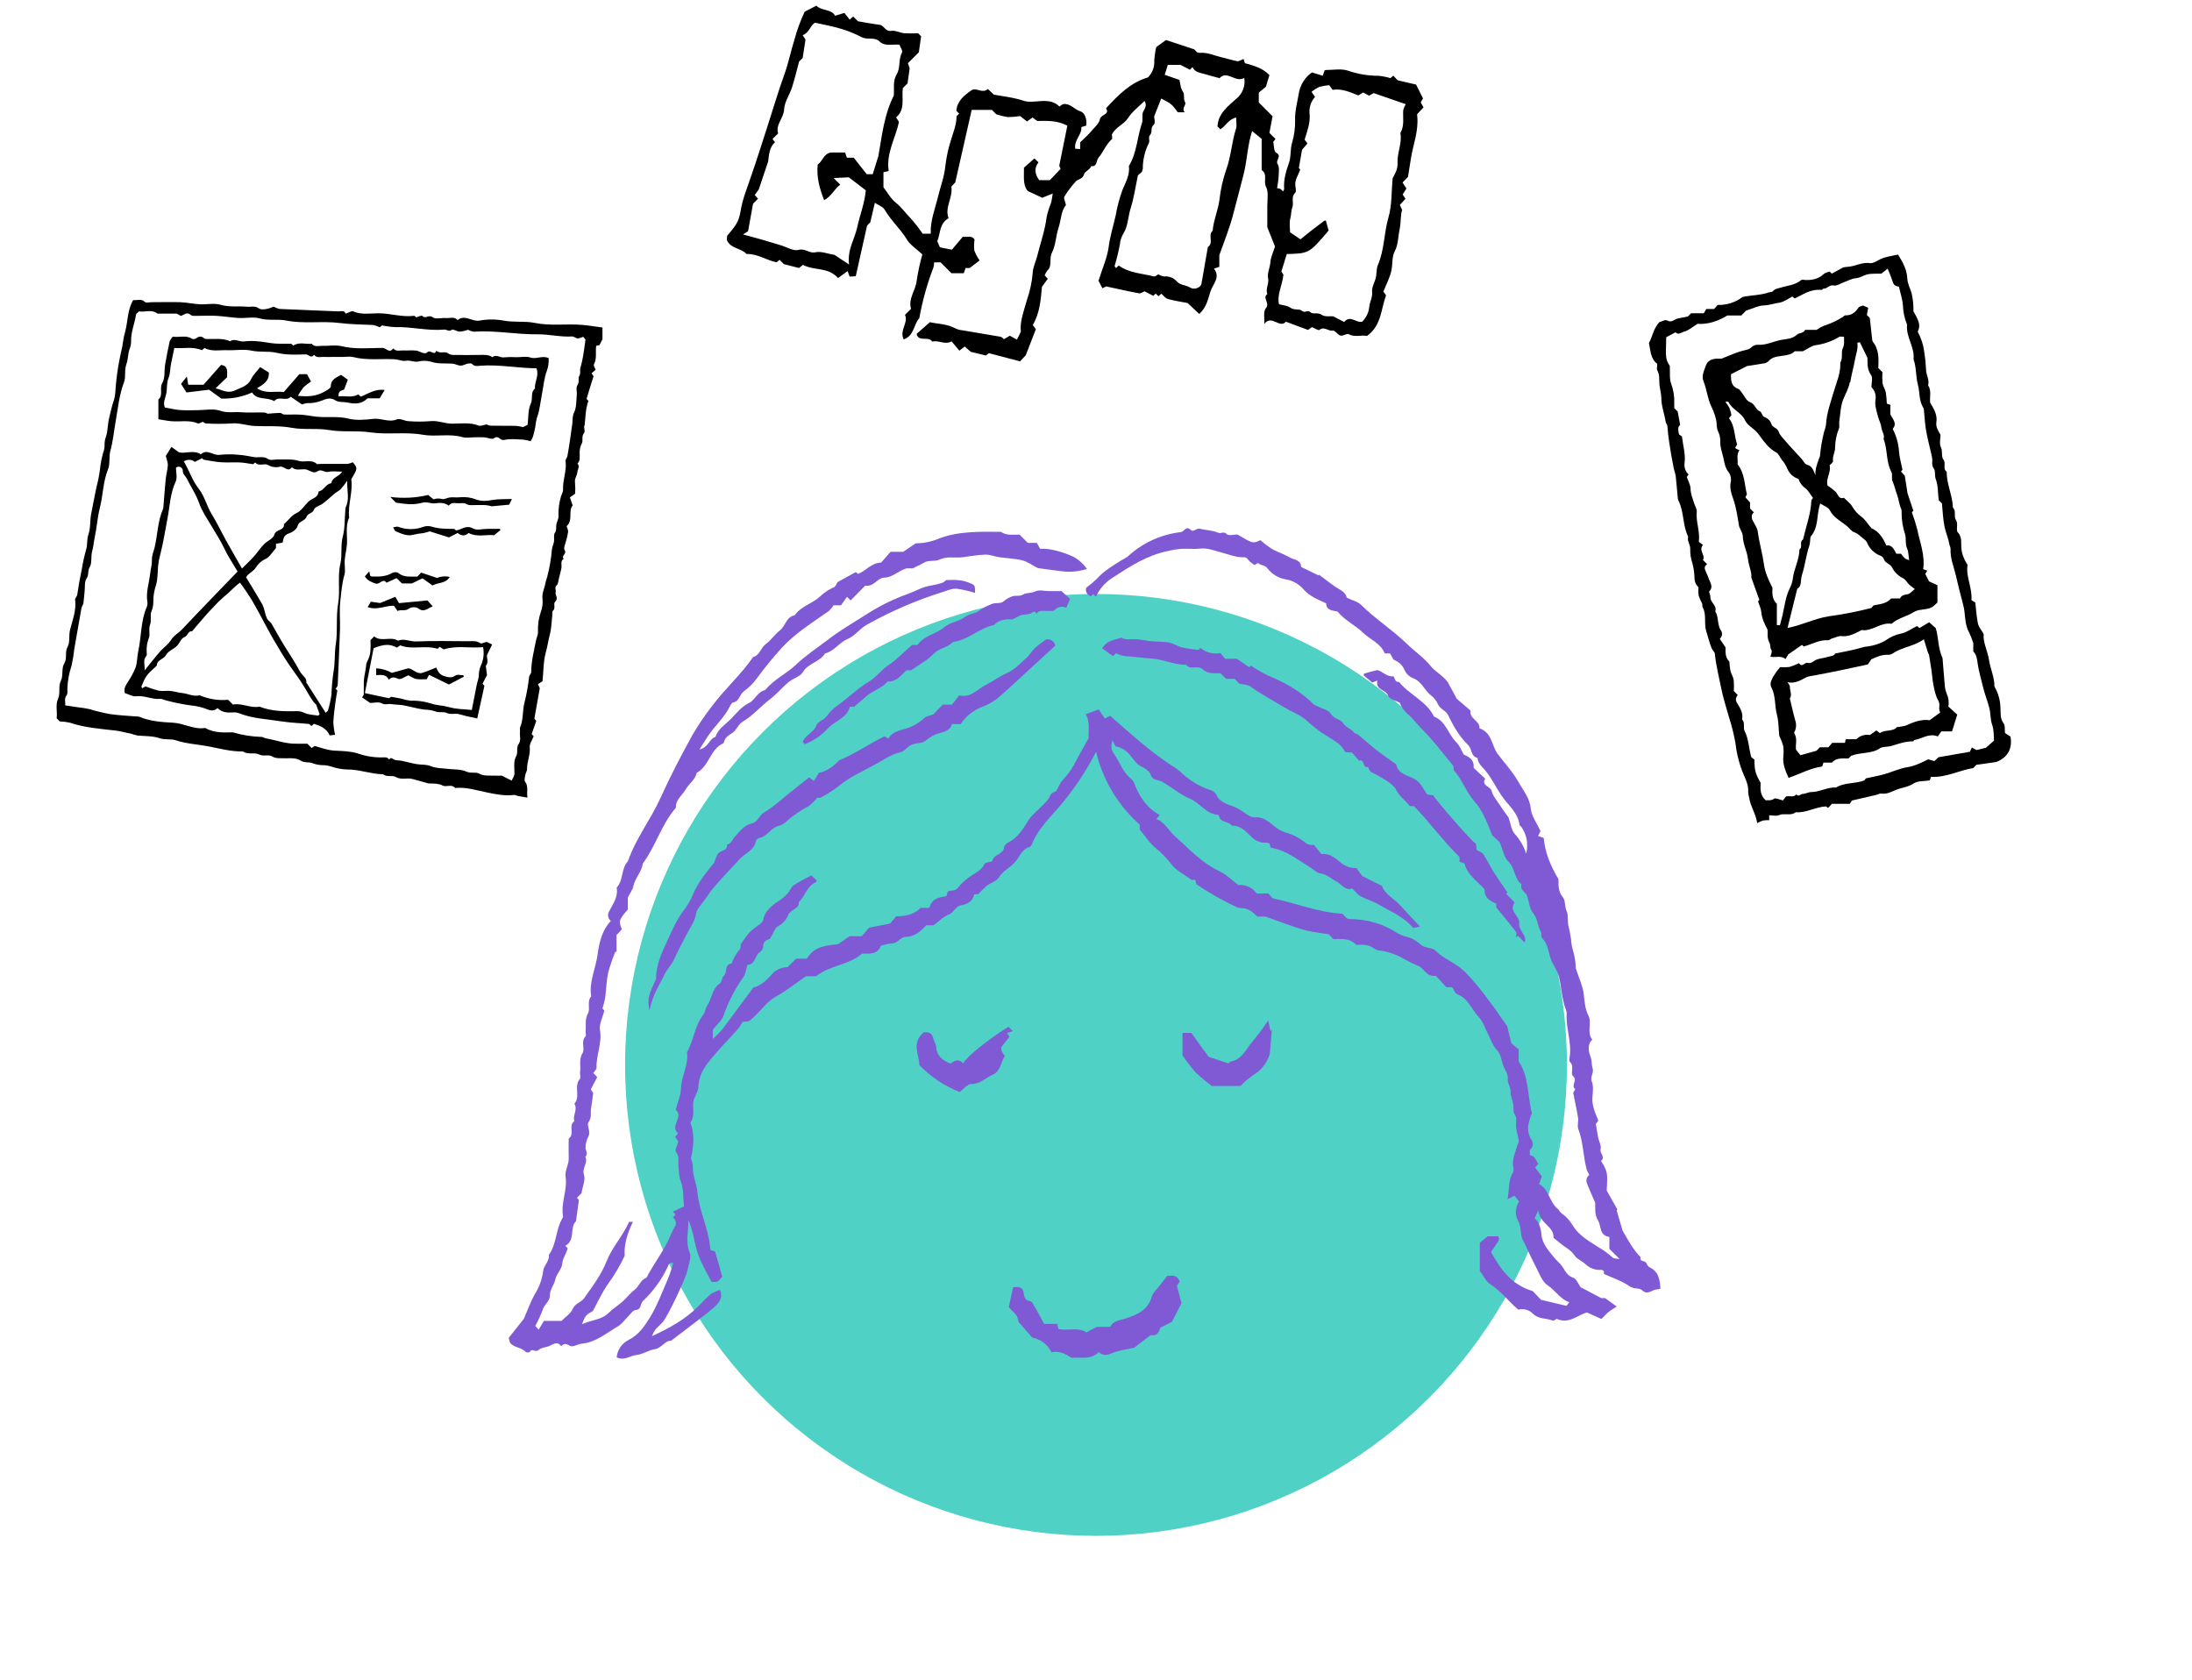 <svg height="594" viewBox="0 0 775 594" width="775" xmlns="http://www.w3.org/2000/svg"><g fill="none" fill-rule="evenodd"><path d="m0 0h775v594h-775z" fill="#fff"/><circle cx="387.5" cy="376.5" fill="#4fd1c5" r="166.5"/><g fill-rule="nonzero"><path d="m572.63 445.12-3.63-3.59v-4.22c-3.64-.49-2.78-3.84-4-5.81-1.37-2.21-.91-4.68-1-6.26-1.21-2.84-2.2-4.93-3-7.1-.315-.978.021-2.049.84-2.67.17-.15-.67-1.27-.86-2-1.26-4.7-1.19-9.66-2.95-14.28-.45-1.16.1-2.67-.1-4-.43-2.76-1.05-5.5-1.71-8.83 0-.06.79-1.27.68-1.35-1.64-1.27 1-3-.69-4.51-1.17-1 .57-3.5-1.11-5-.35-.3-.22-1.27-.12-1.91.74-5.1-1.36-10-1.08-15.09.07-1.17-.66-2.37-.93-3.58-.38-1.69-.76-3.38-1-5.09-.16-1.562-.437-3.11-.83-4.63-.7-2.5-2.35-4.44-3.06-6.75s-.92-4.92-2.89-6.85c-.45-.44-.06-1.65-.44-2.27-1.23-2-1-4.48-2.67-6.46-1.3-1.51-1.44-4-2.14-6.06-.49-1.47-2.72-2.11-2-4.17-2.67-2-2.21-5.81-4.71-8.12-1.44-1.33-1.78-3.86-3-6.74l-2.63-2.46c-2-4.79-3.34-8.73-6.47-12.22-2.82-3.16-4.22-7.63-7.16-10.82 0-.75-.07-1.39-.08-1.43-3.89-4.66-7.15-9.16-11.07-13-1.77-1.74-3.21-3.8-5-5.31-1.317-1.087-2.329-2.496-2.94-4.09-1.48-.8-3.66-1.26-4-2.34-.82-2.43-4.64-2-3.9-5.5l-1.82.7-3.06-2.57c0-.08.09-.55.28-.61 1.34-.42 2.69-.74 4.47-1.21 1.78.2 3.26 2.4 5.72 2.2.61-.05.37 2.25 2.05 1.95 3.65 4.57 9.69 6.74 12.39 12.28 4.26 1.63 5 6.31 7.94 9.15 1.07 1 1.61 2.61 2.57 4.25 1.69.77 3.79 1.73 3.48 4.69l4.1 3.86c-1.47 2.56 1.82 2.53 2.28 4.37s2 3.51 3.06 5.2 2.21 3.13 2.91 4.11c.81 2.35 1 4.43 2.13 5.77 1.881 2.04 3.294 4.467 4.14 7.11.82-4.12 0-6.9-1.7-9.48-.19-.27-.65-.46-.68-.72-.55-4.43-4.07-7-6.37-10.37-1.94-2.85-3.37-6-5.59-8.71-1.11-1.35-2.74-2.59-2.88-4.62-2.48-.51-1.9-3.27-3.39-4.61-1.478-1.47-2.792-3.097-3.92-4.85-.755-1.173-1.45-2.385-2.08-3.63-.61-1.08-1-2.41-1.89-3.18s-2.16-1.43-2.77-2.8c-.531-1.18-1.345-2.21-2.37-3-2.42-1.83-3.35-5.15-6.61-6.2-1.233-.554-2.222-1.539-2.78-2.77-.644-1.604-1.916-2.876-3.52-3.52-.71-.29-1-1.49-1.62-2.39h-1.86c-1.44-3.61-5.18-4.88-7.73-7.37s-6.36-4.27-9-7.45c-1.61-.38-3.89-.22-4-2.9-2.89-1.31-5.83-2.45-8-4.95-1.681-1.939-4.008-3.204-6.55-3.56-2.42-.471-4.589-1.799-6.11-3.74-1-1.47-2.53-1-3.4-2-.419.211-.82.455-1.2.73-1.056-.575-1.972-1.378-2.68-2.35-.28-.14-.56-.42-.82-.4-2.93.18-5.57-1-8.31-1.7-2.44-.64-4.79-1.66-7.46-1.36-2 .22-4 0-6 .05-1.897.1-3.779.384-5.62.85-7.21 1.5-13.21 5.4-19.16 9.27-2.658 1.621-4.774 3.995-6.08 6.82l-1-.9-.76.76c-.629-.163-1.164-.575-1.483-1.141-.319-.566-.394-1.237-.207-1.859 1.36-.989 2.646-2.076 3.85-3.25 2.5-2.81 5.7-4.61 8.8-6.59.701-.332 1.37-.727 2-1.18 5.205-4.828 11.817-7.865 18.87-8.67 1.19-.16 1.79-2.43 3.44-.78 1 1 2-.75 3.31-.41 2.12.57 4.46.53 6.41 1.42 1 .47 2-.69 3.05.5.58.66 2.51.12 3.72.12 5.54 3.24 5.54 3.24 8.13 2 1.284 1.13 2.647 2.166 4.08 3.1 2 1.13 4.28 1.8 6.26 3 1.51.88 4 .75 4.08 3.37l6.19 3 .11-.28c1.78 1.34 3.56 2.71 5.36 4s4.1 2 4.47 4.15c1.87.91 3.89 1.35 5.12 2.58 5 4.95 10.93 8.7 16 13.6 2.77 2.7 6.12 4.95 8.57 8 1.71 2.11 4.07 3.12 6 5.63.9 1.67 2.15 4 3.22 5.93l4.86 4.19c-.49 3 3.4 3.52 3.14 6.25 4.29 1.43 4.3 5.74 6.22 8.75 2.6 3.45 5.61 6.67 7.69 10.41 1.62 2.9 3.89 5.52 4.26 9.27.26 2.61 2.13 5.07 3.42 7.91l-.84 1.71 2 .75c.41 5 2.33 9.73 5.21 14.56 0 1.94-.18 4.29 1.56 6.4 1 1.26.54 3.29 1.33 4.93.64 1.37.3 3.18.54 4.77.424 1.671.758 3.363 1 5.07.076 1.331.301 2.649.67 3.93.632 2.052.968 4.183 1 6.33 1.22 3.77 2.48 6.35 2.8 9s.42 5.34 1.71 7.83-.73 5.87 1.32 8.44c-1.83 1.74-1.29 4.25-.63 5.94.58 1.48.32 2.87.76 4.18.56 1.65-1 3-.26 4.78.64 1.58.34 3.6.19 5.41-.25 3 1 5.52 2.09 8.34l-.88 1.18c.3 1.75.52 3.29.83 4.82.28 1.37 1.19 2.88.86 4-.45 1.55 1.88 2.82.15 4.22 2.33 3.84 2.38 4.12 2 10.49 1.35 2.4 2.56 4.55 3.79 6.72l-.27.27 2.1 7.18c1.89 3.28 3.64 6.65 6.36 9.37-.42 1.56 1 1.25 1.69 1.74s.46 1.34 1.62 1.91c2.75 1.37 3.52 3.65 3.7 7.57-.56.09-1.15.15-1.74.27-1.56.33-2.86 2-4.8.18-1-.89-2.85-.27-4.41-1.38-2.71-1.91-6-2.95-9-4.33 0-.41-.06-.73-.09-1.06-.28-.13-.57-.41-.83-.39-2.1.175-4.172-.578-5.67-2.06-1.17-1.06-2.84-1.68-3.72-2.91-.746-1.097-1.709-2.03-2.83-2.74-1.61-1-3-2.33-4.72-3.64.28-4.06-4.78-4.87-5.36-9.67l-1.31 2.79c1.52 1.15 2.23 3.48 2.41 5.64.28 3.49 2.54 5.75 4.43 8.15.63.8 1.55 1.62 2.33 2.47 1.43 1.57 1.9 3.91 4.43 4.73 1.23.4 1.95 2.4 2.67 3.37l7.3 3.85h1.35l4.13 3c-1.21.79-2.12 1.28-2.9 1.92s-1.6 1.56-2.5 2.47l-5.12-2.3c-3.26.79-6.35 4.28-10.74 2.23-.27.13-1 .79-1.35.64-2.29-.94-5-.41-7-2.42-1.346-1.385-3.332-1.939-5.2-1.45-3.48-2.93-6.08-6.57-9.92-9-1.52-.94-2.37-3-3.68-4.69v-10l2.79-2.24h3.79c.06.5.32 1.08.14 1.4-.81 1.35-1.75 2.64-2.77 4.14 3.25 5.81 6.92 11.49 14.77 13.83l2.92 3.08 9 2.13 1-1.29c-.25-.1-.62-.22-1-.39-2.61-1.35-4.17-3.92-6.65-5.57-2-1.33-3-4.29-4.21-6.62-1.45-2.72-2.71-5.54-4-8.32-.413-.659-.748-1.364-1-2.1-.42-1.84-.25-4-1.13-5.52-1.49-2.6-1-4.84.21-7.14l-1.64-2-2.43 1.27c.71-3.34.14-6.61 1.94-9.5.233-.644.25-1.346.05-2-.43-2.65.77-5 1.41-7.42.16-.6.64-1.2.57-1.74-.21-1.55-.73-3-.93-4.6s.4-3.32-.31-4.35c-1-1.47-.43-2.85-.73-4.23s-1-2.74-.91-4.08c.11-1.72-1.16-3-1-4.58.17-1.8-.89-3-1.47-4.43-.81-2-.79-4.21-2.51-6-1.44-1.5-2.09-3.75-3.09-5.67s-1.65-4.17-3.08-5.68c-2.59-2.76-3.85-6.78-7.84-8.27-.7-.26-1-1.49-1.64-2.41h-2.06l-3.75-4.04c-3.43.45-4.11-2.74-6.34-3.55-1.695-.718-3.348-1.533-4.95-2.44-2.687-1.59-5.672-2.611-8.77-3-.618-.072-1.209-.295-1.72-.65-1.94-1.51-4.19-1.37-6.37-1.32-2.31-2.52-5.35-2-8-2l-1.72-1.72c-2.77-.46-5.31-.74-7.78-1.32-2.25-.53-4.43-1.35-6.63-2.1s-4.63-1.65-8-2.84h-2.82c-1.64-1.59-3.27-3.11-5.78-3-.626-.018-1.239-.182-1.79-.48-4.776-2.246-9.372-4.853-13.75-7.8-.41-.28-.43-1.12-.63-1.68h-1.25c-2.74-2-5.37-3.27-7-5.33-1.624-2.138-3.493-4.078-5.57-5.78-2.21-1.76-3.79-4.3-5.83-6.72v-1.73c-7.659-6.799-13.043-15.788-15.42-25.75-3.589 6.988-7.979 13.535-13.08 19.51-3.49 4-7.46 7.85-9.53 13-.17.43-.49 1-.85 1.12-3 .79-3.62 3.86-5.5 5.72s-4 2.83-5.44 5.08c-.82 1.33-2.82 1.88-4.2 2.9-1.083.94-2.111 1.942-3.08 3l-1.44.08c-.34 2.38-2.42 3.5-4.45 3.83-2.26.36-2.65 2.62-4.57 3.33s-3.39 2.35-5.33 3.78h-2.56c-2 2.1-4 4-7.31 4.1-1.79 0-2.85 2.39-5 2.31-1.295.128-2.569.42-3.79.87-1.1 3.15-4 2.7-6.62 2.73-4.68 4.11-11.4 4.07-16.23 8h-3.58c-3.78 2.59-7.14 5.27-10.85 7.33s-5.84 6.13-9.38 8.55l-2.16.25c-.484.855-1.028 1.674-1.63 2.45-3.26 3.66-6.71 7.17-9.84 11-2.2 2.65-4 5.55-4.16 9.28-.06 1.63-1 3.22-1.66 4.76-.76 2.6.68 5.51-1.21 8.14 1.5 3.92 1.26 8 .2 12.67.398.933.631 1.928.69 2.94-.14 3.11 1.32 5.9 1.59 8.84.61 6.63 3.77 12.61 4.47 19.18.05.47.08.94.12 1.37.67.27 1.63.39 1.74.76.93 3 1.7 6 2.45 8.75-.83.83-1.22 1.48-1.79 1.72-.658.136-1.336.152-2 .05-1.78-3.53-3.89-6.9-5.08-10.83-1.11-3.66-1.44-7.53-3.16-11.06.3 3.83-1.14 7.57.52 11.51.74 1.74-.41 4.33-.84 6.51-.53 2.69-6.77 15.78-8.54 17.94-.85 1-1.91 1.87-2.8 2.86-.454.722-.839 1.486-1.15 2.28 6.37-2.92 11.72-5.95 16.2-10.36 1.54-1.52 3-3.16 4.63-4.55 1.007-.615 2.094-1.09 3.23-1.41 1.23 2.79-.46 4.64-2.12 6.12-2.86 2.55-6 4.78-9 7.12-1.91 1.48-3.83 2.93-6.21 4.73-2-.23-3.38 2.57-5.58 2.92-2.42.37-4.44 1.89-6.62 2.08s-4.45 2.22-7 .8c.272-2.637 1.876-4.951 4.25-6.13 3.59-1.8 5.64-4.93 7.51-7.94 2.58-4.15 4.27-8.87 6.25-13.38.8-1.83 1.35-3.78 2-5.76-1.35-.64-1.73.71-2 1.28-2.125 4.547-5.098 8.647-8.76 12.08-1 1-.4 3-2.58 3.16-1 .09-1.95 1.64-2.89 2.56s-2 2.4-3.22 3.13c-4.13 2.41-7.84 5.72-12.93 6.2-1.38.13-3.06 1.29-4 .81-1.33-.68-2.14-1.18-3.22.09-1.6-2.16-3.15-.33-4.69.09-1.19.32-2.6.53-3.42 1.3-1 .94-2.29-.89-3 .65-.08.19-1.17.24-1.4 0-1.48-1.57-3.82-1.51-5.3-2.92-.5-.47-.54-1.42-.76-2.08l5.35-6.74c1.56-3.58 2.47-6.24 3.83-8.63 1.595-2.506 2.62-5.333 3-8.28.19-2 2.3-3.44 2-5.68 2.84-3.87 2.37-9 4.84-13 .149-.282.202-.605.15-.92-.75-4.62 1.61-9 .94-13.58-.35-2.42 1.16-4.32 1.09-6.6s0-4.66 0-7c2.25-1.55-.23-4.63 2-6.18-.71-2 1.31-4.11 0-6.17 2.28-2.52-.29-6.11 1.92-8.73.41-.48 0-1.62.1-2.43.35-2.2-.54-4.4.85-6.67 1-1.63-.72-4.2 1.1-6 .25-.25 0-1 0-1.47.26-2.2-.39-4.38.85-6.66.91-1.66-.49-4.19 1.14-6-.85-5.09 1.57-9.75 2.23-14.64.57-4.11 1.48-8.65 4.7-12-1.012-.839-1.262-2.29-.59-3.42 1.37-2.64 3.27-5.13 2.66-8.4 2.48-2.62 1.5-6.72 4-9.34 2.74-8 8-14.63 11.45-22.25s7.28-15 11.31-22.3c2.075-3.544 4.38-6.948 6.9-10.19 4.51-6.12 10.29-11.15 14.59-17.42 2.38-.64 2.69-3.29 4.49-4.6s3.19-3.44 5-4.83c2-1.52 2.16-4.84 5.2-5.3 2.17-3.2 6.06-4.08 8.8-6.52 1.45-1.421 3.144-2.569 5-3.39.72-.28 1.08-1.46 1.34-1.83l6.49-3.59.77.67c2.79-1.05 4.62-3.89 8.15-4l3.36-3.81h4.45l4.44-3c2.893-.024 5.753-.626 8.41-1.77 7.05-2.61 14.4-2.34 21.72-2.29 2 1.44 4.35.91 6.6 1l2.89 2.9h3.18l1.19 2.1c3.42-.31 8.42 1.27 11.53 2.7 2.002 1.04 3.718 2.554 5 4.41-2.74.886-5.637 1.182-8.5.87-3-.36-6-.79-8.79-1.15-2-1-3.68-2.27-5.58-2.76-2.61-.66-5.37-.7-8.06-1.1-1.71-.25-3.4-1-5.08-.91-2.71.07-5.39.61-8.09.93s-5.4-.45-8.15.86c-1.56.74-3.78 0-5.53 1.13-.92.57-1.94 1-3.82 1.93h-2.24c-3.33 1.14-4.87 3.22-7.85 3.28-2.26 0-3.79 3.43-6.65 2.8l-5.21 5.26-1.26-1.28-2.13 3h-2.63c-.462.735-1.016 1.407-1.65 2-5.75 4.08-11.78 7.75-16.62 13-3.144 3.447-6.098 7.063-8.85 10.83-1.285 1.755-2.837 3.297-4.6 4.57-1.55 1.09-1.51 3.55-3.77 3.95-.48.09-.94.88-1.21 1.44-1.92 3.92-5.26 6.77-7.63 10.34-.94 1.4-1.82 2.83-3.09 4.83 3.28-.68 3.4-3.86 5.68-4.43.93-3 3.71-4.51 5.7-6.62s3.61-4.13 6.22-5.42c2.14-1.05 2.93-4 5.64-4.52 3-3.74 7.41-5.69 10.79-8.88 3.63-3.44 7.77-6.15 11.7-9.16 4.27-3.27 8.9-5.92 13.4-8.78 4.54-2.943 9.41-5.343 14.51-7.15 2.77-1 5.29-2.57 8.28-3 1.384-.225 2.749-.559 4.08-1 .448-.23.853-.535 1.2-.9 2.66-.13 5.33-.22 8 .87 2.19.9 2.25.73 2.25 3.66-2.141-.695-4.34-1.196-6.57-1.5-1.63-.09-3.33.68-5 1.2-9.28 2.93-18.236 6.801-26.73 11.55-2.56 1.44-4.14 3.94-6.87 5.09-2.9 1.22-4.67 4.3-7.9 5.06-1.83 3.05-5.91 3.42-7.74 6.49-.359.569-.841 1.051-1.41 1.41-1.17.76-2.49 1.3-3.6 2.13-1.117.944-2.186 1.946-3.2 3-1.033 1.06-2.125 2.062-3.27 3-3.48 2.55-6.22 6-10 8.17-1.39.81-2 2.83-3.38 3.78s-2.74 1.63-3.12 3.38c0 .15-.1.35-.21.4-4.7 2.07-5 8.1-9.42 10.44-.5 2.45-2.7 3.77-3.86 5.81s-3.64 3.66-3.5 6.55c-5.12 5.82-7.09 13.52-11.67 19.67-.41 3-2.8 5.15-3.38 8.1-.24 1.18-1.08 2.23-1.93 3.92v4.25c-3.19 3.65-3.31 4.06-2.12 7-.25.29-.52.63-.82.94s-.7.71-1.07 1.08v6l-.39-.13c-1.007 2.41-1.859 4.881-2.55 7.4-.63 3-.69 6-1.09 9.07-.244 1.24-.558 2.465-.94 3.67l.66.72c-.6 2.45-1.91 4.84-1.54 6.92.81 4.63-1.37 8.82-1.22 13.29 0 .63-.76 1.29-1.12 1.87.52.57.86.93 1.36 1.46l-2.25 4.3c.21.35.53.88.83 1.36-.25 1.82-.48 3.67-.77 5.52-.24 1.55.33 3.06-.85 4.69-.86 1.19.91 3.25-.08 5.1-.656 1.231-.999 2.605-1 4 0 1.07 1.06 2.12-.09 3.17 1.1 2.15-1.25 3.94-.47 6.35.6 1.82-.5 4.2-.88 6.57l-1.6 1.6.69.79c-.35 2.54-.68 4.89-1.05 7.53-2.33 2.18-.08 6.75-3.77 8.65l.85.85c-.42 1.88-1.76 3.38-1.93 5.52-.14 1.85-2 3.52-2.41 5.42-.4 2.06-2 3.62-1.95 5.81 0 2-2 3.16-2.54 5-.741 1.966-1.613 3.88-2.61 5.73l1.19 1.29 1.84-3.06h6.21c1.35-1.38 3.28-2.57 4-4.28.86-2 2.91-2.2 4-3.74 3-4.21 6.12-8.36 8-13.18 2-5 5.75-8.87 7.86-13.75.05-.13.61 0 1.43-.09-2 4.06-3.24 8.13-2.93 12-1.65 3.514-3.632 6.863-5.92 10-2.05 2.88-3.5 6.19-5.33 9.53-2.57 1.46-2.57 1.46-3.87 4.69 3.42-1.58 6.92-1.49 9.53-4.1 1.46-1.46 3.29-2.55 4.84-3.94s2.72-3 4.29-4.17 2.05-3.54 4.15-4.23c2.58-5 6.09-9.39 8.33-14.55.459-1.146.99-2.261 1.59-3.34.409-.519.579-1.187.468-1.839-.11-.652-.491-1.226-1.048-1.581l.93-1-.91-1.07 3.9-1.83c-.31-3-.06-6.22-1.14-8.93-.72-1.82-.55-3.45-.8-5.16s.53-3.49-.88-5.19c-.47-.56.48-2.3.82-3.67l-1.1-1.64c.31-.41 1-1.31 1-1.33-3-2.5 2.14-5.82-.81-8.24.66-2.58 1.78-5.12 1.87-7.7.15-4.36 2.77-8.24 2.1-12.67 2.41-4.16 2.69-9.27 5.68-13.12.87-1.13.87-2.53 1.47-3.38 1.74-2.44 1.62-5.89 4.43-7.75.76-.52.73-2.15 1.47-2.81 1.36-1.21.05-4 2.75-4.3.602-1.791 1.546-3.449 2.78-4.88.47-.47.37-1.5.47-2 1.07-1.48 1.95-2.82 3-4.05.65-.646 1.349-1.241 2.09-1.78 1-.85 2.58-1.59 2.77-2.6.75-3.81 3.63-5.5 6.41-7.42.931-.672 1.777-1.455 2.52-2.33.7-.8 1-2 1.87-2.59 1.91-1.29 4-2.28 6.25-3.51l1.94 1.79c-.14.25-.23.6-.43.69-3.11 1.36-3.69 4.88-5.94 7 .17 2.53-2.78 2.46-3.68 4.38-.643 1.75-1.912 3.199-3.56 4.07-1.16.52-1.69 2.48-2.9 4.42-.54.41-2.43.53-2.42 2.69-.041.795-.438 1.529-1.08 2-1.9 1.18-1.61 4.45-4.5 4.59-.47 1.47-.6 3.19-1.47 4.37-2.967 4.189-5.324 8.778-7 13.63-.64 1.72-2.3 3.07-3.76 4.92v3.29c1.172-1.047 2.277-2.166 3.31-3.35 3.63-4.8 7.17-9.67 11-14.83 2.36-.55 4.41-2.29 6.25-4.35 1.406-1.803 3.564-2.857 5.85-2.86l3-3h3.83c2.72-4.61 7.08-4.61 11-5.12l4.14-2.82h4.28c.81-.93 1.77-2.06 2.55-3l7.48-1.49 2.11-2.54c3.52-.06 6.27-.62 8.65-3h3.07c.9-3.1 3.2-3.83 6-4.07l.57-1.68c1-.64 2.42.07 3.49-1.3 1.423-1.763 3.13-3.277 5.05-4.48 1.51-1 3.5-1.9 4.4-4 .29-.67 2.7-.6 2.81-1.13.5-2.45 3.91-2.14 4.12-4.77.05-.64.94-1.41 1.63-1.77 3.58-1.84 5.34-5.19 7.39-8.37.945-1.162 1.992-2.236 3.13-3.21 1.54-1.64 3.43-3 4.31-5.21.23-.58 1.23-.86 2.06-1.41.7-1.21 1.3-2.95 2.47-4.09 1.858-1.962 3.394-4.207 4.55-6.65 1.31-2.47 2.71-4.9 4.36-7.86-.19-2.42.65-5.53-1-8.51l4.58-1.63 2.15 3.23 1.86-1c6.94 6.07 13.84 12.36 21.65 17.53 1.098.618 2.136 1.338 3.1 2.15 2.916 2.904 6.451 5.113 10.34 6.46 1.201.252 2.205 1.072 2.69 2.2.64 1.57 3 2.82 4.89 3.38 1.778.616 3.448 1.507 4.95 2.64 1.07.72 2.23 1.64 3.86 1.54 2.49-.14 4.55 1.43 6.23 2.89 1.416 1.261 3.108 2.172 4.94 2.66 2.399.732 4.623 1.943 6.54 3.56.839.573 1.87.792 2.87.61l2.63 3.27c3.64-.38 5.56 2.21 7.8 3.73 1.394.864 3.01 1.302 4.65 1.26l2 2.78 7 3.5c1 3 4.29 4.45 6.44 6.87s4.5 4.83 7 7.49l-2.41.5c-3.11-3.82-7.73-5.65-11.91-8.13-2.1-1.25-4.53-1.93-6.7-3.09-1-.54-1.73-1.6-3-2.78-2.2 1.08-3.74-1.52-5.75-2.56-1.78-.91-3.16-2.44-5.41-2.71-1.27-.16-2.4-1.38-3.6-2.11-3.71-2.27-7.16-5-11.37-6.36-.88-.28-1.8-.47-2.7-.71-.12-.45-.24-.9-.35-1.35-.29-.13-.58-.38-.85-.35-2.104.196-4.179-.595-5.62-2.14-2-1.9-3.79-4-6.89-3.88-1.06-1.73-4.08-.9-4.52-3.46 0-.13-.2-.34-.31-.35-4.19-.26-6.31-4.1-9.7-5.58-3.66-1.58-6.63-4.11-10-6.12-1.37-.83-3.43-.24-4.17-2.6-.39-1.23-2.13-2.23-3.48-2.92-1.61-.82-2.4-2.23-3.46-3.51-1.331-1.832-3.301-3.099-5.52-3.55l-1-2.08c-.59 1.91-.59 3.26.53 4.81 2 2.8 3 6.26 5.78 8.6.528.383.957.887 1.25 1.47 1.8 4.82 4.45 9 9.16 11.54l-1.24 1.41c3.07 1.07 4.31 4.08 6.49 6 5 4.42 9.51 9.52 15.8 12.42 2.41 1.12 4.38 3.17 6.69 4.9 2.547-.235 5.026.909 6.5 3h4.17l1.43 1.69c8.35 1.71 16.12 5 24.64 5.46l1.65 1.66c.295.105.6.179.91.22 3.806.031 7.58.708 11.16 2 1.439.56 2.833 1.229 4.17 2 1.163.767 2.399 1.417 3.69 1.94 3.34.92 3.35.83 6.93 3.63.414.213.86.355 1.32.42 1 .33 2.34.39 3 1.07 3.08 3.06 7.34 4.5 10.4 7.44 2.931 3.001 5.639 6.213 8.1 9.61 2.42 3.13 4.62 6.43 7 9.75.41 1.68.85 3.51 1.47 6.1l2.6 2.09v4.26c3.75 5.62 3.08 12.24 4.67 18.38-.618 1.461-1.067 2.987-1.34 4.55-.148 1.509.17 3.027.91 4.35 1 1.53 1.1 2.53-.13 3.87-.34.37-.11 1.27-.15 2.07 1.86.11 2.06 1.9 3 3l-1.17 1.32 2.38 3.1c-.27.81-.57 1.68-.95 2.81 3.55 1.65 3.55 6.41 6.73 8.84.39.3.56 1 1.3 1.51 1.599 1.119 2.928 2.581 3.89 4.28 2 3.33 5.58 5.43 8.82 7.48 1.917 1.112 3.716 2.415 5.37 3.89.3.32.9.23 2.35.44z" fill="#805ad5"/><path d="m296.3 98.3c-3.58-4-8.46-2.53-12.4-4.66l-1.41 1.11-5.35-1.37-1.51-1.51-1.08.86c-3.55-.72-6.75-3.05-10.61-2.94-1.92-2.13-5.53-1.8-6.94-4.85.07-.54-.09-1.38.26-1.79 3.69-4.3 4.06-5.26 4.84-9.94.499-2.27 1.168-4.5 2-6.67 1-2.93 2-5.83 3-8.76 1.36-4.11 2.68-8.23 4-12.34 2.09-6.47 4-13 6.31-19.39 1.4-3.94 2.2-8 3.46-12 .915-3.403 2.126-6.719 3.62-9.91l4.16-2.14c1.77 1.91 5.22 1.08 6.61 3.56 1.13-.33 2.13-.63 3.3-1l1.85 2.38 1.23-1.11 1.69 1.69c2.63.44 5.12.93 7.64 1.24 1.66.21 2 2.48 4.18 2.14 1.44-.23 3 .69 4.57.85 1.626.085 3.254.085 4.88 0l1.07 1.07c-.26 1.86-.52 3.66-.81 5.67l-3.86 3.86c.17.48.37 1.05.62 1.79-.22 1.55-.47 3.35-.75 5.34l-1.67 1.67c-.49 3.5 1 7.5-2.36 10.34.38.66.62 1.06 1 1.62-1.22 5.69-4.6 11.09-3.64 17.35l-1.85.44v5.31c1.4 1.8 2.59 4.06 4.43 5.5 2 1.57 3.37 3.64 5.12 5.39 1.562 1.745 3.005 3.592 4.32 5.53h2.85c-.2-4.62 1.52-8.71 2.55-13 .88-3.64 2.26-7.15 2.62-11 .387-3.26 1.101-6.473 2.13-9.59.77-2.56 1.8-5 1.82-7.76 0-.37.61-.73.93-1.09l-1-1.05c.32-3.5 2.75-5.41 5.34-7.22 1.78-1.18 3.74 1.34 5.81-.46l2.12 2c3.45.62 7 1 10.49 2.15 1.94.67 4.3.19 6.46.1 2.33-.09 4.49.18 6.22 1.94.5-.3 1-.83 1.54-.88 2.37-.21 3.78 1.95 5.92 2.61 1.6.49 2.34 2.85 2 5.05l-1.72.49c.34 2.62-2.66 4.54-2.14 7.66l1.73.13v-2.39c1.43-1.39 2.81-2.6 4-4s2.7-2.65 3-4.2c.35-1.74 3.64-1.58 2.14-3.82 4.3-4.66 8.54-9.06 14.85-10.94 1.548-1.564 2.356-3.714 2.22-5.91.098-1.616.328-3.222.69-4.8l3.47-2.51 10 3.32 1 1.05c.298.097.607.158.92.18 2.78-.25 5.24 1 7.85 1.6 1.82.39 3.59 1 5.42 1.35.64.11 1.4-.48 2.21-.8l.48 1.49c2.84.83 6.05 1.52 8.67 4.21-.24.8-.62 2.1-1.22 4.09l-2.54 2.12v3.47l4.87 4.87c-.39 2.08-.77 4.09-1.11 5.89l2.15 2.15-.79 1c.28 1.28.15 3.38 1 3.82 2.26 1.26-.38 2.69.55 4.09.7 1 .39 2.85.34 4.31s-.34 2.68-.54 4.2c.369.003.735.07 1.08.2.374.26.71.569 1 .92.16-.33.44-.61.42-.87-.27-3.26.68-6.29 1.72-9.3.79-2.26.38-4.65 1.07-7 .77-2.595 1.134-5.294 1.08-8-.12-3.33.82-6.42 1.32-9.56.5-2.967 2.167-5.611 4.63-7.34l3.82 1.17c.22-.61.42-1.19.62-1.77.13-.09.26-.25.39-.25 2.66 0 5.52-.57 7.92.23 3.458 1.195 7.091 1.807 10.75 1.81 1.444.135 2.871.413 4.26.83l1-.88 1.54 1.64 6.52 1.51 2.45 4.9-.81 1.43 1 1.72-2.28 2.44c.47 3.8-.32 7.54-1.29 11.31-.88 3.43-1.26 7-1.92 10.83l-1.92 2 1.36 2.14-1.33 2.09 1 1.53-2 2.17c.22.49.48 1.05.81 1.76-.61 1.62-.36 4.43-.9 6.93s-.43 5.25-1.71 7.7c-1.06 2-.7 4.5-1.16 6.71-.52 2.52-1.81 4.89-2.85 7.55l.94 1.3c-1.82 4.93-1.64 10.76-6.74 14.37-2-.46-4.24.6-6.49-.63-.66-.36-2 .73-2.88.51s-2-1.92-2.66-1.77c-1.66.35-3.06-1.67-4.78-.24-.35.29-1.65-.57-2.65-1l-1.4 1-7.83-2.91c-2.13 2.6-5.15-2.7-7.62.82.13-1.9-.45-4.4.55-5.57 1.58-1.87-1.36-3.62.51-5-.72-1.91.72-3.65.27-5.74-.34-1.59.67-3.59.82-5.5s1-3.55 1.63-5.57c-.73-1.83-1.55-3.92-2.72-6.87 0-1.85 0-4.67 0-7.5 0-2.29.51-5-.46-6.78-1-2 .7-4.45-1.53-5.89v-11.03l-3.38-2.77c-1.73 5.39-1.74 10.62-3.1 15.68-1.29 4.79-2.46 9.66-3.78 14.47-1.28 4.66-3.1 9.15-4.71 13.72v4.13l-1.89.65c2.4 3.07-.39 5.44-1.23 8s-1.35 5.73-4 8l-4.1-3.85c-2.42-.47-4.77-.8-7-1.44-.85-.24-1.51-1.2-2.29-1.85l-1 .89-1-.94-.81.81c-1-.53-2.06-1.07-3.13-1.61-.57.22-1.32.82-1.94.71-3.67-.68-7.31-1.52-11.61-2.44l-1.33.65c-.6-1.15-1.16-2.21-1.39-2.64 1.37-4.36 3.09-8.12 3.6-12s1.65-7.4 2.47-11.06c.531-3.063 1.327-6.075 2.38-9 1.07-2.59 2.72-5.4 2.3-8.54 2.83-4.63 2.9-10.11 4.6-15.09.46-1.34-.14-3.14.52-4.27s1.3-2.17.4-3.63c-2 2-4.37 3.77-5.84 6.07s-4.39 3.11-5.71 5.84c0 .36.29 1.35 0 1.63-2.12 1.83-3 4.56-4.71 6.51-.85 1-.39 3.26-2.56 3-.48 1.3-2.29 1.86-2.51 2.76-.44 1.89-2.15 1.73-3 2.7-1.506 1.637-2.846 3.419-4 5.32-.34.58.3 1.75.56 3-1.76 2-1.67 5.11-2.58 7.85-1 3-1 6.3-2.39 9-1.07 2.12.26 4.61-1.65 6.35-.388.503-.695 1.063-.91 1.66l1.11 1.19-2.07 2.82c-.4 4.43-.71 9.16-3.24 13.55l1.09 1.43c-1.11 2.88-2.23 5.76-3.58 9.25l-2.03 2.14-11-2.89-1.12.82-5.3-1.3-2.11-1.86-1.92 1.44-2.74-3.27c-2.38 1.35-4.6-.55-6.83.09-1.24-2.14-4.89.35-5.54-2.76l4.72-4.12c2.23.6 5.92.48 9.19 2.29.717.313 1.48.509 2.26.58 4.51.77 9 1.5 13.55 2.29.41.08.74.54 1.15.86l2.11-1.23 2.48 1.4 1.42-2.84c-.49-3.23 1-7.17 2.11-11.13 1.09-3.124 1.786-6.373 2.07-9.67.07-2 1.06-3.87 1.55-5.82 1.18-4.69 2.81-9.26 3.41-14.11.387-1.65.898-3.268 1.53-4.84.25-.86.33-1.76.59-3.25l-3.73 1.48-5.1-2.38c-1.87-2.26-1.26-5.24-1.35-8.25l3.7-3.27 1.43 1.36c-1.55 2-1.33 4.18.27 6.32h3.76l3.81-4-.49-1.1c.94-4.66 1.91-9.48 2.86-14.16-3.72-1.98-7.32-1.68-10.65-1.68l-1.67-1.21-1.94 1.39-2.41-1.89c-1.477.222-2.967.339-4.46.35-1.357-.229-2.695-.563-4-1l-1.55-1.55h-7.14c-1.92 8.46-3.82 16.86-5.81 25.66l-1.36 1.44c.55 4.06-2.46 7.39-1 11.2-3.34 1.88-2.84 5.47-4 8.14.3.71.61 1.42.93 2.15l4.23.85 3.86-4.56c1.58.14 3.21-.56 4.16.95-.193 1.278-.223 2.575-.09 3.86.478 1.253 1.109 2.442 1.88 3.54l-3.5 2.68h-1.45c-.21.58-.41 1.16-.66 1.85h-4.34l-3.84-3.85h-2.29c-.004.608-.085 1.212-.24 1.8-2.229 5.805-3.903 11.809-5 17.93-2.06 2.23-1.75 6.2-5.53 7.51-1.58-3.25 1.78-5.94.47-8.68l2.14-2.14c-1.1-3.58 1.66-6.51 2-10 .467-3.12 1.136-6.206 2-9.24-2.21-2.05-4.28-3.31-5.4-5.16-2.32-3.82-5.7-6.8-7.95-10.67-.61-1.06-2.18-1.55-3.46-2.4-.54 2.33-1 4.46-1.61 6.9l-1.13 1.15-4 17.9-2.18.13-.69-1.95zm5.56-42.55 4.56 5.83h2.14c.71-2.3 1.36-4.36 2-6.42 1.28-7.2 2-14.54 5.45-21.37.22-2.44-.44-5.08 1-7.48s.56-5.26 1.9-7.72c.35-.62-.62-2-.91-2.79-2.67-.22-5.21.66-7-1.11s-4.28-.44-6.39-1.57c-1.766-.908-3.59-1.7-5.46-2.37-2.062-.691-4.162-1.262-6.29-1.71-1.47-.36-3-.61-4.69-1-1.66.79-1.92 3.48-4.38 4.4.45.7.85 1.35 1 1.55-.38 2.41-.69 4.41-1 6.52l-1.26 1.24c-.93 3.45-1.6 6.34-2.51 9.16-.86 2.63-2.66 5.14-2.79 7.77-.16 3.15-3.11 5.38-2.11 8.48l-2 2 .9 1.1c-2.06 1.88-2.1 4.42-2.44 6.84-1 3.07-2.06 6.14-3.3 9.86l-1.43 2 1.17 1.3-1.77 1.76c-.5 2.8-1 5.59-1.76 9.71l-1.79 1.15c2.59.71 4.69 1.26 6.77 1.86 2.23.64 4.44 1.33 6.67 2 2.08.61 4.41 2.11 6.17 1.61 2.36-.68 3.76 1.35 6 .84 2-.45 4.22.52 6.73.92l5.16 3.41c-.7-5.28 2-9 2.9-13.25s2.67-8.62 3-13l-6-4.59-5.35.27 2.33 2.33c-2.12 1.54-3.1 4.16-5.71 5.47-1.54-4-2.76-8-2.25-12.63 1.75-1 1.95-3.76 4.68-4.21h5c.24.73.44 1.31.62 1.85zm179.72 58c1.473-1.417 2.38-3.323 2.55-5.36.17-1.69 1.16-3.24 1-5.1-.17-1.56.69-3.11 1.14-4.51.58-1.75.25-3.61.9-5.1 2.34-5.41 2.12-11.33 3.75-16.9 1.25-4.28 1-9 1.47-13.78.79-1.48 1.85-3.16 1.73-5.41-.18-3.55 1.65-6.95 1-10.57 1.5-2.54.83-5.36 1-8.07.194-.747.498-1.461.9-2.12l-11.36-3.92-1.61.92-2.08-1.14-1.72 1.06c-2.89-1.17-5.76-2.49-9.1-2-.59-.81-1.07-1.46-1.19-1.64-1.207.099-2.402.31-3.57.63-.955.473-1.857 1.046-2.69 1.71l1.24 1.82c-1.526 1.688-2.222 3.967-1.9 6.22.22 3.08-.86 5.88-1.78 8.87l1 1.37-1.9 2.2c-.45 2.5-.8 4.49-1.14 6.42l.48.64c-.77 2.14-2 3.65-1.71 5.74.12.81.36 2-.06 2.42-1.61 1.57-.39 3.54-1 5.12-.49 1.27-.35 2.58-.71 3.85-.46 1.66-.11 3.54-.11 5l3.67 2.49c1.4-1.12 2.75-2.23 4.13-3.3s2.77-2.13 4.18-3.17c.205-.11.429-.181.66-.21.32 1.2.63 2.34 1 3.58-6.9 8.1-6.9 8.1-14.8 8.3-.63 2-1.3 4.21-1.91 6.2l.72 1.06c-.4 4-2.33 6.91-1.55 10.5 1.36.38 2.94.43 4 1.21 1.36 1 3.24.31 4 1.05 1.13 1.08 2.12-.44 3.05.51s2.71-.07 4.11 1c1 .74 2.8.39 4 .5l3.88 2c2.13-2.61 4.18.41 6.33-.09zm-56.85-13.1c.8-4.61 1.56-9 2.32-13.32 2.22-1.44-.14-4.23 1.7-5.78.31-3.77 1.93-7.24 2.41-11 .395-3.569 1.183-7.084 2.35-10.48 1.76-4.76 1.95-9.77 3.48-14.52.38-1.14.06-2.51.06-4-2.84.68-3.74 3.12-5.6 4.16l-1-1c.25-4.66 3.77-7.15 6.61-9.77 2.238-1.752 3.336-4.588 2.86-7.39-3.17 1.84-6-2.86-8.74.08-2-.54-3.63-.95-5.24-1.44s-3.47-.59-4.31-2.46l-.92.92-3.34-1.71h-4.48c-.35 1.13-.7 2.27-1.09 3.51l5.19 1.79c.35 1.34.39 2.91 1.14 4 .9 1.25.11 2.61.85 3.85.6 1-1.39 2.23-.09 3.62h-2.46c-2.24-3-2.24-3-5.87-4.88l-2.51 6.36c0 .35.54 2.33-.11 2.87-1.33 1.1-.37 2.58-1.26 3.56s0 1.87-.51 3c-1.419 2.823-2.149 5.941-2.13 9.1-.077.388-.205.765-.38 1.12l-1.34 1.15c-.87 4.11-1.39 7.88-2.52 11.45-1 3.09-.9 6.49-2.73 9.35-.641 1.082-1.024 2.296-1.12 3.55-.479 2.593-1.103 5.157-1.87 7.68 0 .2.31.51.47.75l1-.89c3.74 2.72 8.27 2.76 12.45 3.86.44.11 1.09-.53 1.51-.75.656.383 1.379.637 2.13.75 1.6-.154 3.182.436 4.29 1.6 1.28 1.59 3.18 1.31 4.66 2.24.672.426 1.486.567 2.263.393.776-.174 1.452-.65 1.877-1.323z" fill="#000"/><path d="m678.029 117.28c1.247 2.311 2.046 4.839 2.354 7.448.312 1.964.507 3.945.585 5.932 0 1.897 1.287 3.596.731 5.559 1.309 1.97.475 4.189.731 6.144 1.294 2.197 2.603 4.27 2.193 6.913-.263 1.626.592 2.929 1.462 4.453 0 1.296-.49 3.112.132 4.394.731 1.465 0 3.178.907 4.394 1.009 1.348-.387 3.2 1.155 4.299-.066 4.35 2.062 8.312 2.193 12.633 1.272 1.23.205 3.061 1.023 4.321.914 1.391.095 2.834.534 4.255 1.287 1.186 1.411 2.783 1.382 4.482-.044 2.614.614 4.584 2.23 7.228-.665 4.116 1.696 7.953 1.389 12.45l1.352.835c.322 2.754.439 5.126.928 7.397.249 1.172 1.155 2.197 2.032 3.786-.3 2.856 1.404 5.917 1.915 9.25.482 3.12 1.959 6.122 1.886 9.242 1.305 2.227 2.036 4.743 2.127 7.323.124 1.977-.205 3.955 1.148 5.771.556.732.314 2.065.468 3.376l1.967 1.267c.614 3.955-.636 7.17-5.044 8.971l-7.077 1.003-1.053 1.128c-5.059.82-9.657 3.435-14.965 3.112-.139.41-.278.835-.424 1.26-1.937.322-4.233.095-5.724 1.091-2.113 1.399-4.525 1.465-6.689 2.461-1.418.637-2.924 1.348-4.679 1.113-.614-.088-1.294.344-1.959.498l-8.473 1.948-.731 1.164h-6.338l-1.36 1.465-.731-.549c-3.655.168-6.93 2.344-10.688 2.058-1.462 1.135-3.195.593-4.81.732-.665.059-1.309.454-1.967.498-.878.003-1.755-.055-2.624-.176v1.75c-.734-.024-1.468.02-2.193.132-.713.24-1.403.544-2.062.908-.417-3.215-2.31-5.756-2.8-8.839-.209-.765-.337-1.551-.38-2.344.132-2.058-.665-3.816-1.462-5.624-1.537-3.574-2.547-7.354-2.997-11.22-.544-3.142-1.306-6.243-2.281-9.279-.98-3.508-2.127-6.95-2.829-10.553-.775-3.962-1.813-7.865-2.193-11.908-.058-.732-.855-1.34-1.155-2.065-.775-1.897-1.235-3.918-1.864-5.859-.936-2.856.161-5.91-1.294-8.598-.212-.388-.066-.952-.227-1.369-.472-.896-.878-1.827-1.214-2.783-.123-.972-.138-1.954-.044-2.929-1.257-1.135-1.462-2.585-1.462-4.167-.083-1.506-.328-2.999-.731-4.453-.527-1.553-.775-3.187-.731-4.826.132-1.538-1.192-2.856-.731-4.453-1.981-3.947-1.411-8.568-3.326-12.53-.159-.3-.268-.624-.322-.959-.256-2.585-.453-5.17-.731-7.748-.117-1.011-.504-1.992-.731-2.995-.607-3.069-1.17-6.144-1.608-9.25-.263-1.86-.504-3.698-.621-5.573 0-.535-.534-1.018-.614-1.56-.417-2.812-1.535-5.515-1.535-8.444-.037-1.611-.526-3.208-.673-4.826-.146-1.618.175-3.281-.731-4.848-.314-.557-.051-1.465-.051-2.402-2.398-1.736-2.317-4.658-2.924-7.323 1.309-2.373 1.616-5.244 3.75-7.448.87-.044 1.835-1.04 2.851-.476 1.462.828 2.347-.491 3.509-.732 1.162-.242 2.274-.461 3.655-.732l1.14-1.142h4.511l.855-1.509h2.763l1.25-1.428c3.179.101 6.296-.894 8.831-2.82 3.173-.652 6.346-.593 9.343-1.626.431-.146 1.075-.066 1.294-.344.731-.93 1.769-.989 2.778-1.311 2.464-.776 5.19-.879 7.311-2.71.278-.242.95-.044 1.462 0 2.398.059 4.62-.308 6.462-2.087.526-.513 1.426-.63 2.12-.908l.775.732 4.05-2.197c.833-.198 2.193-.168 3.575-.542 1.842-.505 3.78-1.267 5.848-.974.892.132 1.988-.447 2.844-.952 2.244-1.318 4.715-1.531 7.099-2.065 1.762 2.812 3.144 5.39 3.282 8.525.073 1.816 1.06 3.464 1.543 5.214.456 2.08.664 4.206.621 6.335 2.237 3.823 2.478 5.104 1.506 7.206zm-87.666 12.083c.139 2.259-.182 4.473.496 6.312.806 2.204 1.175 4.546 1.087 6.893v1.714l1.218 1.229c.306 1.663.576 3.141.861 4.694-1.014.853-.656 2.016-.394 3.384l1.036.736c.394 3.325 1.298 6.224.941 9.247-.267 1.546.263 3.123 1.408 4.186l-.635.875c.518 1.508 1.298 2.788 1.32 4.076 0 1.832.729 3.399 1.211 5.047.328 1.081 1.094 2.207.985 3.222-.365 3.531 1.255 6.864.729 10.63l1.459 1.023c-1.685 2.111 1.036 3.678 0 5.341l1.459 1.471c-.255.294-.584.53-.729.846-.124.352-.124.737 0 1.089.394 1.052.963 2.053 1.298 3.127.467 1.471 1.802 2.884.226 4.554-.255.265.416 1.28.365 1.927-.139 2.001 2.465 3.016 1.736 5.15 1.32 2.075.584 4.767 2.086 6.871.558.943.343 2.157-.503 2.847l2.071 3.075c-.073 1.714-.117 3.627 1.327 4.966.059 1.103.188 2.202.387 3.288.277 1.089.977 2.089 1.145 3.185.123 1.311.14 2.63.051 3.943l1.357 1.368c-.496.89-1.007 1.582-.248 2.81 1.065 1.729 2.283 3.568 1.809 5.885 1.189 1.162.263 2.84.883 4.039 1.459 2.84 1.459 6.01 2.363 9.299l1.131.846c0 3.781.321 4.966 2.188 8.225-.124 2.148-.212 4.414 1.772 6.135.985-.044 1.94.228 2.998-.544.547-.39 1.896.346 3.114.625l1.079-1.412c1.408-.309 2.706.449 3.647-.736.81 1.037 1.503-.14 2.261-.169.999 0 1.984-.64 2.983-.647 3.049 0 5.762-1.81 8.833-1.611 2.918-1.854 6.484-1.221 9.949-2.494l.562-.736c2.487-.559 4.529-.912 6.513-1.471 2.713-.772 5.324-2.03 8.082-2.464 2.757-.434 5.157-1.663 7.462-2.796l2.188.618 1.408-1.354 11.116-1.935c.124-.257.445-.927.729-1.538l1.597.934 3.37-.817 2.852-2.531c-.146-1.861 0-3.678-.664-5.598-.664-1.92-.525-4.031-.992-5.885-.664-2.604-1.714-5.15-2.327-7.82-.613-2.67-1.459-5.334-1.816-8.048-.226-1.56-.365-3.016-1.532-4.164v-2.943c-.404-1.284-.891-2.54-1.459-3.759-1.758-3.038-1.233-6.547-2.108-9.777-.926-3.421-1.787-6.871-2.575-10.299-.729-3.149-2.079-6.18-1.889-9.52 0-.537-.357-1.081-.445-1.641-.321-2.045-1.211-3.936-1.641-5.922-.598-2.751-.671-5.621-.977-8.475l-1.138-1.148c-.306-2.597-.197-5.209-1.043-7.46-.496-1.332 0-2.773-.686-3.73-.963-1.28-.365-2.56-.605-3.811-.109-.566-.233-1.133-.357-1.692-.613-2.685-1.342-5.356-1.794-8.092-.408-2.45-.518-4.944-.773-7.416-.045-.223-.137-.434-.27-.618-1.503-2.464-1.109-5.385-1.831-8.048-.788-2.891-.481-6.04-1.539-8.931.489-4.326-2.764-7.953-2.29-12.278-.887-2.154-1.381-4.452-1.459-6.783-.175-2.251-.934-4.458-1.415-6.621-1.262-.177-1.889-.603-2.188-1.736-.517-1.574-1.118-3.119-1.802-4.627l-2.239 1.744c-1.853.088-3.603-.11-5.179.338-1.276.368-2.385 1.17-3.858 1.295-1.473.125-2.764.905-4.143 1.39-1.233.434-2.589 1.42-3.647 1.17-1.605-.375-2.246 1.184-3.552 1.133-.336 0-.729.515-.613.441-4.077-.434-6.747 1.677-9.62 3.024l-.846-.684c-1.546.772-2.998 1.927-4.588 2.163-1.831.272-3.581.912-5.507.971-1.926.059-3.888 1.096-6.302 1.854l-1.634 1.707h-4.938c-3.501 2.111-7.075 3.215-10.525 2.943-1.823 1.118-3.202 2.398-4.785 2.773-.839.206-1.991 1.332-3.034.221l-3.268 1.729c-.226 7.725-.226 7.725 1.255 10.152z" fill="#000"/><path d="m207.38 141.018.654.726c-1.026 2.742-.977 5.451-1.332 8.645-.573.379.396 1.984-.226 2.742-1.026 1.258-.17 2.726-.807 3.726-.543 1.028-.791 2.186-.719 3.347-.057 1.282.315 2.653-.807 3.701 1.009.984.065 1.968 0 2.959-.081 1.274-1.074 2.298-.848 3.701.117 1.319.133 2.646.048 3.967l-1.849 1.314.969 2.847c-1.655 2.0.242 5.274-2.14 7.338.299.618.485 1.284.549 1.968-.18 1.117-.431 2.221-.751 3.306-.234 1.064-.953 2.524-.517 3.129.977 1.355-1.316 2.032-.307 3.121-1.284.847-.606 2.177-.807 3.29s-.509 2.201-.807 3.298c-.258.968-.25 2.242-.872 2.814-.921.806-.097 1.613-.355 2.419-.315.96 1.139 2.097-.17 3.33-.807.806.363 2.347-.864 3.274-.275.21-.105 1-.161 1.516-.266 2.306-.283 4.677-.88 6.903-.557 2.056-.807 4.177-1.405 6.241-.856 3.088-.807 6.451-1.155 10.185l-1.615 1.064.638 1.419c-.598 3.347-1.227 6.87-1.906 10.709l.646.919-1.615 4.572.711.806c-.509 1.314-1.502 2.637-1.381 3.846.266 2.701-1.009 5.113-.953 7.741 0 .702-.509 1.403-.638 2.129s-.436 1.847-.065 2.322c1.316 1.718.476 3.508.856 5.645-1.365-.226-2.35-.379-3.327-.573-.493-.089-.985-.435-1.445-.379-3.319.411-6.581-.274-9.738-.927-3.674-.758-7.267-1.919-11.054-1.532-1.284-1.524-3.181-.177-4.473-.871s-2.737-.677-4.15-.726c-.268.029-.539.029-.807 0-1.938-.524-3.852-1.137-5.798-1.613-1.946-.476-3.827.46-5.79-.693-1.187-.702-3.093.177-4.441-.943-4.409-.073-8.584-1.782-13.057-1.71-1.774-.075-3.527-.414-5.2-1.008-.847-.266-1.722-.434-2.608-.5-1.417.04-2.827-.202-4.15-.71-1.171-.54-2.778 0-4.086-.879-.751-.454-1.596-.73-2.471-.806-1.058-.137-2.148 0-3.23-.048-1.526-.089-3.02.226-4.562-.693-1.235-.742-2.947.153-4.562-.677-1.615-.831-3.876.234-5.612-1.032-4.167.065-8.22-1.024-12.217-1.798-3.836-.75-7.8-.887-11.571-2.161-1.776-.597-3.755-.048-5.741-.742-2.422-.806-5.111-.718-7.695-.919-.85-.184-1.689-.419-2.511-.702-1.76-.29-3.472-.855-5.281-1.064-5.418-.621-10.917-1.008-16.15-2.774-1.205-.271-2.432-.427-3.666-.468l-1.09-1.129c.347-2.193-.517-4.58.517-6.879.912-2.032-.048-4.282 1.017-6.451.856-1.75.137-4.355 1.13-5.943 1.219-1.968.105-4.032 1.235-6.0.896-1.613.331-3.967.864-6.048.888-3.443 2.261-6.879 1.776-10.596-.073-.516.646-1.097.735-1.677.436-3.024.961-6.024 1.615-9.015.376-2.367.891-4.709 1.542-7.016.557-1.613.161-3.492.807-5.314.807-2.274.493-4.838.969-7.258.614-3.105 1.187-6.233 1.841-9.322.556-2.067.977-4.168 1.26-6.29.228-2.403.718-4.775 1.462-7.072.299-.984.097-2.097.266-3.129s.598-1.919.767-2.903c.331-1.887.371-3.855.872-5.693.501-1.839.807-3.645 1.437-5.443.807-2.113.622-4.572.945-6.87.369-3.56.949-7.096 1.736-10.588.32-1.224.555-2.469.703-3.726.188-1.25.458-2.486.807-3.701.921-3.532.678-7.338 2.778-10.927 1.211.282 2.713-.669 4.175.71.42.403 1.55.065 2.358.065 3.367 0 6.734-.097 10.094 0 2.317.097 4.619.613 6.936.742s4.99-.492 7.267.161c3.165.919 6.274.411 9.391.702 1.389.137 2.786-.46 4.215.589 1.042.758 3.577.129 5.208-.613.652.373 1.357.645 2.091.806 6.88.323 13.768.556 20.655.855 1.001.04 2.221-.524 2.737.806.985-.314 2.019-1.04 2.608-.806 2.955 1.29 6.0.685 8.987.677 4.223 0 8.333 1.452 12.589.895.258-.04.598.476.686.556.848-.226 1.986-.806 2.204-.532 1.082 1.242 2.317-.589 3.666.484.993.806 3.093.137 4.683.282 1.389.137 2.955-.645 4.134.726 2.608-2.129 5.103.669 7.8.169 2.789-.516 5.649-.516 8.438 0 3.674.702 7.437.097 10.958.806 5.58 1.161 11.119.266 16.65.702 2.422.185 4.845.613 7.372.943v4.161l-1.058 2.056-1.163.242c-.315 2.258.339 4.524-.807 6.604-.202.355.347 1.137.606 1.871l-1.421 1.25.694 1.056c-.921 2.75-1.663 5.379-2.471 7.991zm-26.478 134.982c.394-.95.989-1.569.981-2.591 0-1.98-.354-4.297.531-5.85.885-1.553 0-3.163.933-4.466 1.038-1.457.281-3.082.507-4.611.056-.394-.121-.861 0-1.199 1.255-2.881.804-6.044 1.609-8.997.736-2.954 1.274-5.955 1.609-8.981.08-.587.748-1.127.74-1.682 0-3.758.957-7.355 1.657-11.001.209-1.102.804-2.213.74-3.283-.101-2.333.226-4.665.965-6.881.559-1.435.782-2.98.651-4.515-.354-2.052.668-3.806.989-5.689.129-.74.491-1.609.7-2.495.805-3.081 1.343-6.226 1.609-9.399.064-.974.587-1.907.748-2.889s-.217-2.35.298-3.074c.74-1.046.33-2.036.539-3.018s.804-1.939.748-2.889c-.086-2.333.205-4.664.861-6.905.241-.805.804-1.674.748-2.487-.153-3.42 1.367-6.679.893-10.132-.072-.531.539-1.119.651-1.714.354-1.875.627-3.766.917-5.633.29-1.867.539-3.798.804-5.706.193-1.376-.056-2.68.668-4.152.853-1.746.716-4.024.925-6.036.121-1.191-.354-2.704.217-3.509.844-1.183.113-2.471.684-3.348.571-.877.097-1.875.386-2.809.515-1.836.907-3.705 1.174-5.593.249-1.473.418-2.969.619-4.41l-.804-.998c-.594.316-1.239.523-1.906.612-.708-.064-1.407-.756-2.075-.716-4.094.266-8.107-.805-12.136-.756-7.552.089-15.024-1.457-22.584-.933-.691-.093-1.358-.32-1.962-.668-.967.338-1.972.557-2.992.652-.973 0-2.308-1.006-2.807-.644-1.102.805-1.794-.153-2.63-.08-5.831.539-11.541-1.046-17.356-.869-1.564-.072-3.118-.274-4.649-.604l-.844.652c-.748-.368-1.54-.638-2.356-.805-3.917-.185-7.801-.193-11.742-.692-6.249-.805-12.643.378-18.957-.877-3.032-.604-6.185.121-9.338-.748-2.365-.652-5.059 0-7.6-.161-2.541-.161-5.139-.596-7.713-.748-2.268-.129-4.552 0-6.828 0-.804 0-1.802.121-2.26-.298-1.407-1.32-2.373 0-3.507.322l-1.456-.805h-6.796c-2.147-1.666-4.52-.41-6.523-.805-.555.555-1.038.805-1.086 1.127-.466 3.138-1.802 6.108-1.753 9.351.034.894-.119 1.785-.45 2.615-.7 1.722-.547 3.782-1.198 5.545-.804 2.165-.121 4.547-.861 6.438-1.689 4.426-2.107 9.094-2.911 13.632-.619 3.493-.949 7.106-1.882 10.534-.595 2.197-.064 4.587-.804 6.478-1.818 4.41-1.769 9.134-2.919 13.681-.861 3.388-1.094 7.05-1.834 10.542-.346 1.609-.458 3.34-.885 4.828-.547 1.931 0 4.169-.869 5.633-.869 1.465-.201 2.736-1.118 4.024-.804 1.102-.523 2.969-.692 4.498s-.217 2.849-.434 4.257c-.088.587-.579 1.119-.684 1.714-.858 4.748-1.692 9.499-2.501 14.252-.217 2.028-.541 4.043-.973 6.036-.913 2.667-1.422 5.455-1.512 8.273 0 .805.153 1.787-.257 2.277-.933 1.135-.378 2.205-.507 3.557l4.657.708c1.26.123 2.511.319 3.748.587 2.405.729 4.848 1.323 7.319 1.778 3.08.467 6.201.587 9.313.853.39-.02.78.018 1.158.113 3.812 1.609 7.97 1.891 11.919 2.1 3.949.209 7.399 2.519 11.364 1.859 2.815 1.609 5.895 1.65 9 1.561.267-.036.537-.036.804 0 3.314.969 6.739 1.51 10.19 1.609.466 0 .917.402 1.391.483 3.635.612 7.126 2.004 10.874 1.915h3.885l1.52 1.521 1.11-.732c2.413.732 4.641 1.545 7.094 1.666 2.702.129 5.501.177 8.043.966 2.776.978 5.703 1.46 8.646 1.424.893 0 1.89-.249 2.493.756.595-.925 1.054-.386 1.761 0s1.761.233 2.638.418c1.842.386 3.659.933 5.517 1.223 1.609.258 3.217 0 4.93.732 1.713.732 3.748.66 5.63.901 2.292.298 4.826.056 6.82.982 1.609.756 3.257 0 4.528.716 1.649.909 3.281.644 4.938.716 1.19.048 2.413 0 3.096 0z" fill="#000"/><path d="m504.66 280.92 2 .23c2.53 3.63 13.74 16.34 15.19 17.2.08.74.17 1.53.23 2.1.92.61 2 .94 2.43 1.66 1.43 2.21 2.56 4.6 4 6.84s3 4.4 4.47 6.6l-.47.47 3 3c-2.24 3.46 2 4.66 1.63 7.55-.28 2.36 2.89 4.25 1.89 6.62-.67-.67-1.51-1.52-2.36-2.36l-.66.65c0-.66.28-1.54 0-2-2.15-2.82-4.43-5.53-7-8.65v-1.33c-2.35-.95-4.27-2.25-4.12-5.07-2.6-3-6.11-5.1-7.12-9.17l-1.73-.61v-1.65c-5.85-5.66-10.35-12.06-16.13-18h-1.41c-1.58-2-3.73-3.4-4.94-5.87-1-2-4.69-4.08-8.84-6.22-.56-.29-1-1.84-1.11-1.79-2 .62-1-3-3.09-2.16l-2.52-2.9-2.31-.11c-.606-1.033-1.338-1.987-2.18-2.84-2-1.49-4.18-2.76-6.28-4.11-1.965-1.388-3.836-2.905-5.6-4.54-2.15-1.82-5.08-2.86-7.61-4.4-4-2.44-8.15-4.58-11.95-7.36-.93-.68-2.4-.65-3.91-1l-1.66-1.7h-3l-2-2c-2.17.05-4.52.29-6.32-1.37s-4.34.49-5.84-1.62c-4.33.07-8.26-2-12.64-2.23-3-.15-6-.64-9.09-.82-1.042-.19-2.052-.526-3-1l-1.13 1-3.79-2.71c1.6-2.83 4.28-3 6.8-3.78 1.44.86 3.33.47 5.18.53s3.83.62 5.59.74 3.81.09 5.64.35 3.41 1.41 5.19 1.86c1.862.387 3.745.664 5.64.83l.69-.69c1.978 1.625 4.574 2.291 7.09 1.82l1.65 2h4.12c1.65 1.11 3 2.05 4.4 3l.57-.57c1.948 1.307 3.983 2.48 6.09 3.51 8.22 3.37 13 7 16.24 10.29 2.62 1.35 5.11 1.83 6 3.28 1.13 1.88 3.35 1.79 4.16 3.1 1.06 1.71 3 2.09 4.06 3.54.24.32.9.28 1.24.56 2.24 1.86 4.39 3.83 6.68 5.62s4.61 3.32 6.93 5c.65 3.68 4.44 3.84 6.74 5.36 2.12 1.31 2.61 3.18 4.27 5.32z" fill="#805ad5"/><path d="m296.71 268.81c6.25-2.64 10.78-6 16-8.47l1.34.79c1.27-2 3.14-2.73 5.46-3.31 2.742-.677 5.261-2.055 7.31-4 .62-.59 1.7-.7 3.18-1.26l3.31-3.45h3.3l2.53-3.28c4.11 1 6.19-2 8.91-3.4s5.22-3.25 8.11-4.53c2.55-1.13 4.62-3.41 6.77-5.33 1.14-1 1.89-2.45 3-3.5 1.253-1.069 2.561-2.07 3.92-3 .723-.143 1.474.01 2.083.426.609.416 1.026 1.058 1.157 1.784l-9.12 8.37c-3.86 3.54-7.65 7.17-11.64 10.54-1.634 1.186-3.429 2.132-5.33 2.81-2.998 1.215-5.559 3.306-7.35 6h-3.06c-.89 2.94-3.79 2.79-5.89 3.68-1.271.586-2.459 1.339-3.53 2.24-1.24.95-3.33.71-4.87 1.39s-2.47 2.31-3.89 2.63c-3.29.73-6 2.66-8.75 4.21-4.48 2.48-9.26 4.5-13.25 7.87-1.991 1.514-4.109 2.852-6.33 4-.37.22-1 0-1.13 0-.879 1.099-1.887 2.089-3 2.95-2.803 1.457-5.417 3.253-7.78 5.35-.774.779-1.735 1.347-2.79 1.65-2.9.64-4.14 3.88-7.12 4.35-.471.16-.84.529-1 1-.56 3.34-3.88 4.32-5.78 6.44-3.29 3.67-9.61 10-11.44 13.14-.48.82-1.16 1.52-1.69 2.3-.79 1.17-2 2.3-2.2 3.56-.34 2.78-2 4.9-3.17 7.2-1.58 3-3.21 6-4.58 9.09-.75 1.71-2.11 3.16-3.09 4.74-1.9 4-4.53 7.74-5.65 13.32-1.31-4.85.95-7.59 2.32-11.08-.1-4.5 1.85-8.95 3.91-13.34 1.64-3.49 3.13-7.15 5.4-10.21 1.458-1.837 2.674-3.854 3.62-6 1.86-4.69 5.09-8.3 7.56-11.45.351-1.147.831-2.251 1.43-3.29.93-1.13 3.34-.8 3.15-3.12 1.53-.32 1.86-1.79 2.73-2.76 1.72-1.91 3.4-4.15 6-4.74 2.28-.52 2.53-2.79 4.31-3.84 3.41-2 6.36-4.8 9.5-7.28l6.5-5.17 1.65 1.26 1.84-2.89c3.19-.61 5.66-2.84 7.13-4.39z" fill="#805ad5"/><path d="m356.65 462.14c.54-2.5 1.05-4.79 1.53-7 2.05-.4 3.57 0 3.77 2.09.15 1.5.61 2.47 2.15 2.78.308.042.591.19.8.42.74 1.19 1.42 2.4 2.1 3.62s1.33 2.45 2.14 4h4.62c.21.8.32 1.25.46 1.79 3.23.81 6.81-.77 9.92 1.21l3.62-1.93h4.77c1.06-2.25 3.54-2.33 5.53-3 4.19-1.37 7.83-3 9.18-7.72.4-1.43 1.78-2.58 2.74-3.84s1.75-2.24 2.72-3.48c1.51-.06 3.43-.54 4.4 2-.25.39-.59.9-1 1.56.51 1.89 1.07 3.94 1.64 6.06l-3.39 6.62-4.12 2.11c-.38 1.68-1.3 3-3.42 2.61l-5.81 4.45c-2.87.65-5.47.87-7.72 1.87-1.88.83-3.28 1-4.83-.32-2.74 2.81-6.31 1.76-9.68 2-2.11-1.49-4.39-2.51-7-1.95-1.326-2.71-3.854-4.634-6.82-5.19l-4.79-5.48c-.5-2.24-.5-2.24-3.51-5.28z" fill="#805ad5"/><path d="m283.78 262.22c.29-.528.624-1.03 1-1.5 1.26-1.33 3.13-2.39 3.73-4 .74-1.93 2.68-2 3.67-3.38 1.056-1.501 2.357-2.813 3.85-3.88 3.89-2.75 7.26-6.14 11.39-8.61 2.45-1.47 4.17-4 6.65-5.65 3.06-2.07 5.68-4.82 8.43-7.22.73 0 1.74.19 2-.14 2.4-3.24 6.59-3.68 9.5-6.21 1.89-1.64 5-1.83 7-3.4 1.62-1.29 3.58-1.12 5.11-2.26 1.388-.988 2.893-1.8 4.48-2.42 1.45-.61 3 0 4.13-.87.956-.841 2.071-1.481 3.28-1.88 1.26-.36 2.58.13 3.88-.68 1.06-.65 2.65-.28 4.08-1s3.26-.14 4.92-.14h4.44l3 2.78c-.48 1.12-.9 2.11-1.33 3.1-2-.9-3.23 0-4.57 1.12h-2.84c-1.15 0-2.34-.22-3.08 1-.73-1.36-1.36-.39-2.19-.06-1 .4-2.21.26-3.27.57-1.042.403-2.046.898-3 1.48-2-.1-4.63-.1-6.58 2-5.22 1.06-9.13 5.29-14.49 6-1.9 2-4.81 2.1-6.83 4.14-2.3 2.32-5.29 4-8 5.83-.34.23-1 0-1.63 0-1.89 1.73-3.52 4.17-6.68 4-2.13 2.46-5.39 3.28-7.76 5.41-1.21 1.09-2.47 2.13-4.11 3.53h-1.5c-1 4-5.16 4.9-7.67 7.54-2.278 2.522-5.118 4.471-8.29 5.69z" fill="#805ad5"/><path d="m326.6 365c1.69-.21 3 .19 3.43 2.3.16.9.88 1.72.93 2.59.17 3.32 2.14 5 5.13 6.14 1.39-1.15 2.92-1.76 4.47-.1 1.24-2.35 8.66-8.35 16-12.92l1.55 1.55-2.08.68.9 1.27-2.93 3.7c-.025.489.033.98.17 1.45.289.604.663 1.163 1.11 1.66-1.5 2.3-1.5 5.46-4.22 6.61-2.55 1.06-4.46 3.37-7.69 3.33-1.38 0-2.78 1.88-4.07 2.83-5.365-2.141-10.222-5.38-14.26-9.51-.04-3.79-2.93-7.82 1.56-11.58z" fill="#805ad5"/><path d="m421.2 365.17c2 2.82 4 5.6 6.16 8.49l7 2.3c.19-.15.53-.63.93-.71 3.5-.63 4.86-3.59 6.73-6 1-1.27 2-2.47 3-3.75s1.77-2.47 3.35-4.7l.84 3.82.47-.79c-.22 2.69-.47 5.37-.65 8.07-.15 2.12-2.28 5.61-4.4 7.12-1.41 1-2.82 2-4.19 3.1-.645.573-1.26 1.181-1.84 1.82h-10.15c-1.971-1.461-3.858-3.034-5.65-4.71-1.688-1.939-3.261-3.976-4.71-6.1v-7.94z" fill="#805ad5"/><path d="m668.788 220.546c-3.843-.674-6.946 2.813-10.557 2.198-2.436 1.245-4.561 2.439-7.077 2.154-1.247-.147-2.175.557-3.321.784-.529.11-1.03.733-1.515.674-3.103-.22-5.699 1.465-8.592 2.198l-.631-.549-4.807 3.319-1.001 1.678c-1.682-1.37-3.538-.432-5.336-.82.145-.733.725-1.846.37-2.322-.616-.894-.297-1.934-.725-2.652-.906-1.59-.544-3.231-.66-4.593-1.138-2.132-2.03-4.058-2.226-6.315-.102-1.194-.725-2.352-1.138-3.707 0 0 .232-.249.457-.505-.877-2.447-1.747-4.886-2.842-7.934.239-1.817-.899-4.095-1.167-6.476-.319-2.791-1.755-5.245-1.842-8.058 0-1.062-.725-2.11-1.305-3.56-.515-3.055-.964-6.593-2.175-9.97-.616-1.707-1.189-3.59-.798-5.531.284-1.276.003-2.613-.769-3.663-1.233-1.531-1.45-3.377-1.834-5.128-.384-1.751-1.138-3.516-1.066-5.45.057-1.262-.192-2.52-.725-3.663-.725-1.37-.421-2.769-.725-4.11-.373-1.656-.942-3.259-1.697-4.776-1.37-2.798-1.588-5.956-2.719-8.754-.899-2.198.08-3.663.631-5.45.609-1.985 2.052-2.645 3.901-2.747.834-.044 1.675 0 1.733 0 2.987-1.157 5.228-2.256 7.599-2.842 1.167-.286 2.175-.352 3.132-1.304.599-.532 1.378-.81 2.175-.777 2.966.198 5.576-1.26 8.389-1.751 1.82-.322 3.821-.308 5.431-1.839.725-.689 2.291-.381 2.864-1.685h4.053c.812-.587 1.688-1.078 2.61-1.465 2.361-.734 4.614-1.783 6.7-3.121.29-.183.573-.564.848-.549 2.175.095 3.531-1.033 4.655-2.747.254-.388.993-.462 1.624-.733l1.82.813c-.138.733-.297 1.575-.479 2.549l1.044 1.055c.29 2.63.566 5.209.856 7.78.016.228.097.447.232.63 2.219 2.798 2.045 6.117 1.921 9.282l1.45 1.465c-.088 1.311-.071 2.626.051 3.934.167 1.084.899 2.081 1.131 3.165.204 1.332.33 2.675.377 4.022l1.247.447v3.355c.856 1.766 2.509 3.201.819 5.128 1.274 2.441 2.034 5.123 2.233 7.875.138 2.154.776 4.271 1.233 6.593l-.529.615 1.341 1.465c.341 2.198.66 4.264.957 6.139l2.074 6.249-.522.564c.729 1.953 1.355 3.944 1.878 5.963.964 4.659 2.828 9.187 2.124 14.146l1.45.52-.725 1.135 1.349 2.652 2.958 1.355v6.117c-2.074 2.022-2.255 2.073-5.917 2.593-.868.082-1.709.352-2.465.791-2.429 1.59-5.496 2.029-7.831 4.146zm-11.213-99.546-.896.168c.349 2.194-.533 4.124-.875 6.171-.434 2.544-1.209 5.082-1.6 7.677 0 .102-.213.168-.235.263-.363 2.04-1.38 3.787-2.176 5.652-1.067 2.508-1.095 5.389-1.501 8.116-.121.826.171 1.784-.128 2.508-.877 2.136-1.334 4.43-1.344 6.749 0 1.609-1.038 3.107-.711 4.811 0 .073-.121.183-.441.651l-.804.731c.64 2.544-1.423 4.606-.711 7.173 1.004.652 1.955 1.386 2.845 2.194.896.921 1.081 2.749 2.952 2.128 1.046 1.075 2.304 1.96 2.987 3.181.809 1.384 1.892 2.577 3.179 3.502 1.323 1.016 2.262 2.552 3.378 3.861.078.088.149.205.249.249 2.681 1.17 4.047 3.539 5.185 6.069 2.262-.314 2.76 1.667 3.556 2.925h1.629c.446.605.936 1.174 1.465 1.704.441.257.922.433 1.423.519-.256-1.572-.22-2.925-.711-4.007-.782-1.711-.256-3.546-.754-5.169-.792-2.415-1.2-4.946-1.209-7.495.064-.469.02-.948-.128-1.397-.804-1.55-.839-3.363-1.423-4.87-.583-1.506-.918-3.283-1.615-4.789-.562-1.199.078-2.449-.462-3.451-1.949-3.656-1.252-7.897-2.753-11.618.512-1.462-.626-2.676-.775-4.073-.149-1.397-.861-2.544-1.188-3.853-.477-1.908-1.174-3.773-.903-5.849.326-1.667-.213-3.388-1.423-4.548 0-1.462.562-3.312-.114-4.255-1.551-2.194-1.209-4.46-1.287-6.083-1.081-2.23-1.885-3.912-2.681-5.542zm-45.569 11.31c-.043 2.359.129 4.338 2.592 5.192.408.146.716.635 1.017 1.008 1.024 1.263 1.804 3.228 3.093 3.652 1.847.628 1.94 2.724 3.58 3.308.58.204.716 1.592 1.332 1.855 1.239.54 2.255 1.22 2.635 2.52.422 1.417 2.148 1.322 2.649 2.848.387 1.249 1.561 2.264 2.442 3.33.881 1.066 1.926 2.191 2.907 3.25.981 1.059 1.797 1.943 2.678 2.921.652.73 1.167 1.913 1.933 2.103 1.983.497 2.284 2.14 3 3.703-.143-2.125.58-3.944 1.224-5.784.16-.295.282-.609.365-.935.266-2.869.744-5.713 1.432-8.508.315-.848.555-1.723.716-2.614.2-4.06 1.618-7.785 2.721-11.619.967-3.374 2.542-6.66 2.32-10.334 1.053-1.592.179-3.652.888-5.112.709-1.461.394-2.666.444-4.009-.716 0-1.325-.19-1.661 0-2.596 1.571-5.482 2.58-8.477 2.965-1.353.226-2.592 1.22-4.411 2.132h-2.914c-1.01 1.125-2.32 1.263-3.709 1.519-1.926.358-4.11.234-5.599 2.074-.515.429-1.148.684-1.811.73-2.019.372-4.053.65-5.728.913zm31.531 45.69c-1.335 4.068-.45 8.397-3.378 11.725-.251 1.051-.081 2.175-.494 3.343-1.136 3.307-1.475 6.874-2.559 10.195-.59 1.762 0 4.075-1.667 4.858-1.202 4.844-2.279 9.187-3.437 13.879 5.163-.964 9.544-3.321 14.479-4.09 5.113-.688 10.18-1.678 15.172-2.966.081-.102.538-.66.738-.899 2.449-.508 4.595-.595 6.218-2.458h3.157c.546-1.225 1.571-1.269 2.692-1.494.922-.189 1.667-1.175 2.545-1.842-.649-.508-1.475-1.044-2.124-1.69s-1.188-1.682-2.006-2.11c-1.701-.83-3.081-2.181-3.931-3.85-.671-1.341-2.537-1.494-2.95-3.067-.189-.456-.555-.819-1.018-1.008-2.258-.823-4.043-2.565-4.898-4.779-.305-.524-.736-.967-1.254-1.291-1.003-.798-1.94-1.842-3.098-2.226-1.158-.384-1.837-1.494-2.655-2.175-2.095-1.791-4.794-2.951-6.129-5.685-.553-1.059-2.191-1.566-3.393-2.371zm-33.536-35.968c.543.689 1.027 1.424 1.447 2.196.301.823.543 1.667.724 2.525l-.883 1.134c2.171 2.715 1.802 6.162 2.894 9.251l-.724 1.244c.231.165.473.314.724.446.275.124.564.205.81.293-1.208 1.735-.42 3.571-.673 5.006 2.605 3.315 2.424 7.202 3.307 10.634l-.528 1.069c.564.622 1.1 1.23 1.643 1.837v2.108l1.36 1.376c-1.1.783-.651 1.932-.666 2.357.861 1.815 1.874 3.088 2.048 4.472.499 3.894 1.628 7.663 2.171 11.512.412 3.067 1.672 5.643 3.01 8.314-.065 1.969-.217 4.003 1.556 5.679v7.516h1.114c.326-1.273.658-2.481.926-3.659.724-3.213 1.064-6.514 2.605-9.514.516-1.008.851-2.101.991-3.228.412-3.542 2.345-6.726 2.337-10.349 1.317-.827-.174-2.708 1.274-3.484 1.042-4.574 2.75-8.995 2.96-13.752 0-.351.405-.688.572-.951-.919-1.222-1.585-2.562-2.641-3.396-1.17-.794-2.04-1.965-2.468-3.323-1.819-.582-3.289-1.949-4.016-3.733-.445-1.065-1.053-2.053-1.802-2.927-.724-.9-1.172-2.24-2.084-2.723-2.894-1.544-4.581-4.267-6.462-6.733-1.353-1.771-3.618-2.657-4.53-4.596-1.339-2.876-4.617-3.798-5.934-6.587-.051-.095-.463-.015-1.064-.015z" fill="#000"/><path d="m653.552 268.147c-1.959.066-4.196-.419-5.848 1.469h-2.997l-.475 1.381c-4.115.544-7.821 2.637-11.856 4.003-1.155-2.505-2.105-4.826-1.879-7.485.151-1.219.151-2.453 0-3.673-.289-1.091-.683-2.151-1.177-3.166-.109-.192-.195-.397-.256-.61-.256-2.468-.183-5.017-.811-7.345-.87-3.232-.373-6.713-2.003-9.798-.651-1.234.102-2.549.658-3.673.729-1.198 1.555-2.333 2.471-3.393 1.095.099 2.198.082 3.289-.051 1.17-.346 2.305-.801 3.392-1.359 1.06 1.778 1.995-.426 3.077-.095 1.243.382 2.105-.735 3.15-1.153 1.17-.463 2.427-.47 3.655-.896 1.096-.382 2.361-.191 2.924-1.256 3.223-.683 6.293-1.175 9.239-2.071.765-.247 1.558-.398 2.361-.448 2.143-.283 4.212-.976 6.096-2.042 1.648-1.233 3.548-2.084 5.562-2.49 1.922-.367 3.655-1.682 5.65-2.659l.884.69 3.406-2.027 2.346 2.086c1.016 3.342.767 7.044 2.295 10.342.081.216.125.445.132.676.249 2.938.446 5.876.731 8.866.052 1.148.299 2.278.731 3.342.64 1.4.837 2.964.563 4.481l3.136 2.857c-.599 1.946-1.206 3.893-1.835 5.92h-3.786l-1.257 1.792c-3.107-1.271-5.519.815-8.238 1.263-.19 0-.351.477-.519.477-2.704-.051-5.182.896-7.719 1.645-1.316.382-2.975.125-4.02.83-3.011 2.035-6.527 1.249-10.146 2.644zm7.596-8.295 2.261-1.617 1.232.954c1.957-1.371 4.537-.388 6.037-2.117 1.268-.231 2.5-.224 3.515-.701 2.667-1.26 5.363-2.132 8.052-1.744l3.754-2.758c-.855-1.312.196-2.735-.725-4.248-.92-1.513-1.268-3.436-1.645-5.217-.377-1.781-.5-3.771-.768-5.65s-.587-3.727-.891-5.612l-.174.075-1.594-5.217c-3.356 2.489-7.61 2.72-11.03 5.038-.479.316-1.04.475-1.609.455-2.377-.119-4.399.924-5.928 1.595l-1.261 1.833c-3.624.745-6.834 1.491-10.074 2.147-3.24.656-6.486 1.312-9.748 1.893-.791.084-1.561.311-2.276.671-1.87 1.029-3.834 2.094-6.276 1.55.42.745.848 1.155.826 1.535-.094 1.416.899 2.817 0 4.226.631 2.594 1.174 5.217 1.913 7.759.492 1.465.324 3.079-.457 4.405 1.399 1.975.399 4.263.725 5.963.725.902 1.261 1.558 1.565 1.93l5.667-1.58 1.189-1.222h3.029c.449-.537.848-.999 1.326-1.558h4.522c.101-.492.167-.835.261-1.297h3.769c1.285-1.25 3.069-1.803 4.812-1.491z" fill="#000"/><path d="m58.619 161.224 1.979-3.224 2.628 1.878c2.304.669 5.224-.943 7.795.742 2.231-2.064 4.339.532 6.594.185 2.289-.238 4.597-.238 6.886 0 1.784.105 3.561.5 5.337.806 1.622.258 3.334-.468 5.013.709.811.564 2.36.056 3.577.105 2.385.097 4.867-.21 7.105.492 2.239.701 4.542-.661 6.44 1.088.219.202.811 0 1.192 0h9.733c.638-.108 1.258-.303 1.841-.58 1.76 2.12 1.76 2.152-.543 5.973.657 4.482-1.273 8.972-.746 13.606-1.452 3.152-.527 6.497-.811 9.745-.17 1.773-.625 3.531-.762 5.312s.349 3.595-.114 5.207c-.9 3.111-1.103 6.295-1.46 9.447s0 6.449-.097 9.673c-.211 6.61-.511 13.22-.811 19.821 0 .443-.454.862-.698 1.29l.576.645c-.243 1.435-.495 2.668-.649 3.917-.3 2.418-.673 4.836-.771 7.327.078 1.482.287 2.955.625 4.401l-1.93.21c-1.103-2.579-3.326-3.345-5.54-4.111l-.908.806c-.308-.258-.584-.709-.908-.742-3.131-.322-6.294-.387-9.393-.879-5.199-.806-10.544-.991-15.508-2.991-.763-.222-1.564-.283-2.352-.177-1.882.097-3.634-.145-5.037-1.564-1.071 1.056-2.304.983-3.569.459-1.893-.767-3.892-1.242-5.929-1.411-2.893-.401-5.759-.977-8.582-1.725-.738-.153-1.476-.629-2.174-.572-2.928.25-5.621-1.306-8.606-.927-1.136.137-2.433-.661-3.885-1.12-.357-1.072-.114-2.168.811-3.563 1.133-1.645 2.095-3.401 2.871-5.239.746-1.846.6-4.03 1.046-6.021 1.152-5.191.811-10.68 3.034-15.67.233-.618.289-1.287.162-1.935-.511-3.329.657-6.505.998-9.729.17-1.612.681-3.224.633-4.925s.633-3.031.973-4.466c1.054-4.538 1.071-9.318 2.993-13.655.073-.249.108-.507.105-.766.268-3.224.495-6.497.811-9.737.17-1.612.657-3.224.746-4.909.032-1.048-.438-2.023-.722-3.208zm56.527 90.776c.438-.438.746-.6.811-.81.55-1.816.96-3.671 1.225-5.55.098-2.739.345-5.471.738-8.183.617-3.168.276-6.482.811-9.779.73-4.659 0-9.455.811-14.227.811-4.651-.292-9.471.811-14.235.706-3.006 0-6.222.811-9.382.811-2.99.657-6.222.925-9.35-.02-.389.03-.779.146-1.15 1.363-2.779.479-5.582.495-9.333-.693 1.023-1.449 2.003-2.264 2.933-.722.681-1.68 1.118-2.434 1.791-.755.672-3.432 3.054-4.211 3.524-.982.583-2.499 1.021-2.775 1.847-.495 1.491-2.223 1.353-2.613 2.504-.544 1.62-2.669 1.62-3.099 3.095-.495 1.71-2.126 2.536-3.245 2.909-1.882.648-1.842 1.912-2.174 3.241l-2.345.413v1.523c-1.396 1.539-2.256 3.152-3.594 3.784-1.445.642-2.666 1.7-3.505 3.038-.86 1.515-2.596 1.928-3.473 3.484.576.956 1.168 1.92 1.753 2.892 1.355 2.269 2.759 4.521 4.057 6.822.351.801.623 1.634.811 2.487.187.851.459 1.682.811 2.479.373.656 1.176 1.069 1.566 1.718 1.233 2.042 2.312 4.173 3.546 6.214 2.158 3.565 4.536 7.016 6.491 10.678.755 1.41 2.588 2.366 2.247 3.905zm-32.793-2.903c3.174-.646 6.177 1.381 9.416.742 4.254 1.684 8.729 1.676 13.212 1.596.909-.021 1.808.18 2.618.583 1.448.694 3.232.718 4.909.982.131 0 .327-.343.491-.527-.335-.918-.671-1.852-1.235-3.416-1.031-.75-1.931-2.394-2.929-4.062-1.419-2.503-2.987-4.922-4.696-7.247-2.225-3.065-4.282-6.243-6.16-9.521-3.125-5.06-5.669-10.471-8.68-15.611-1.369-2.277-2.854-4.485-4.45-6.616-2.168 1.54-3.632 3.408-5.547 4.868-1.38 1.181-2.678 2.45-3.886 3.799-2.651 2.69-5.015 5.659-7.494 8.508-1.505-.16-1.423 1.596-2.732 2.075-1.129.383-1.677 2.187-2.683 3.152-1.194 1.141-3.084 1.82-3.796 3.145-.818 1.596-3.272 1.7-3.272 3.791-3.624 3.248-3.878 3.583-5.424 7.303-.074.168.155.447.254.686l1.194-.654c1.526.609 3.092 1.119 4.688 1.524 1.317.247 2.724-.056 4.091.08 1.366.136 2.765.607 4.164.742 2.078.208 4.017 1.365 6.193.798 3.161 1.365 6.629 1.914 10.071 1.596zm1.646-47.044c-1.705-2.919-3.491-5.53-4.804-8.36-1.249-2.635-2.826-5.027-4.292-7.508-1.601-2.692-3.443-5.319-4.468-8.238-1.097-3.122-2.923-5.797-4.356-8.692-.504-1.014-1.561-1.622-1.465-3.089-.115-.511-.485-.924-.976-1.09-.491-.166-1.032-.06-1.426.279 0 1.549.552 3.527-.104 4.93-1.938 4.127-2.05 8.627-2.875 12.933-.825 4.305-1.473 8.506-2.538 12.722-.381 1.345-.649 2.72-.801 4.111-.176 2.205-.088 4.362-.673 6.592-.486 1.45-.809 2.952-.961 4.476-.056 1.678.056 3.284-.697 4.97-.601 1.346.072 3.243-.472 4.662-.673 1.735.136 3.56-.528 5.027-.557 1.453-.797 3.01-.705 4.565 0 .535.16 1.249-.112 1.557-1.257 1.443-.536 2.927-.593 5.1 2.098-2.587 3.691-4.662 5.405-6.624 1.233-1.419 2.907-2.505 3.867-4.054 1.041-1.711 2.746-2.505 4.003-3.868 6.502-6.908 13.083-13.654 19.569-20.392zm1.566-1.062c1.633-1.641 3.013-2.922 4.262-4.317 1.249-1.395 2.229-2.938 3.494-4.251 1.151-1.182 3.266-1.953 3.625-3.283.539-2.15 3.674-1.428 3.445-3.841 1.535-1.223 2.498-2.979 4.458-3.907 1.633-.763 2.751-2.577 4.082-3.931 1.331-1.354 3.552-1.379 3.698-3.71 1.927-.304 2.515-2.7 4.507-2.897.286-2.142 2.67-2.224 3.862-4.104-1.804 0-3.454-.287-4.948.082-1.372.336-2.368-1.215-3.886-.164s-2.907-.755-4.49-.771c-1.584-.016-3.168.533-4.515-.706-1.453 2.019-2.727-.64-4.278-.172-1.416.345-2.91.112-4.156-.648-1.306-.698-3.217.657-4.523-.878l-.686.632c-1.69-.238-3.2-.558-4.727-.632-2.172-.098-4.352.09-6.532-.057-2.18-.148-4.082-.55-6.14-.903-.302-.049-.539-.427-.669-.533l-2.523 1.289c-1.14-.893-2.718-.959-3.927-.164 1.927 3.283 3.045 6.828 5.168 9.52 2.237 2.84 2.898 6.237 4.703 9.159 1.804 2.922 3.372 6.229 5.095 9.331s3.535 6.246 5.601 9.865z" fill="#000"/><path d="m193.976 126.624c.099 1.502-.109 3.009-.61 4.428-.979 2.557-1.188 5.42-1.726 8.147-.562 2.863-.803 5.832-1.806 8.526-.298 1.105-.502 2.232-.61 3.372-.207 1.111-.475 2.21-.803 3.291-.227.565-.509 1.105-.843 1.613-.829-.269-1.681-.461-2.545-.573-2.272-.073-4.64-.403-6.784.113-1.445.339-2.015-1.871-3.613-.581-.634.516-2.264-.266-3.452-.347-1.188-.081-2.408 0-3.605 0-1.341 0-2.77.307-4.014-.056-4.672-1.363-9.505-.04-14.105-.855-6.198-1.105-12.443.056-18.528-.847-4.873-.718-9.762 0-14.506-.807-4.472-.766-8.991 0-13.302-.807-4.311-.807-8.63-.452-12.933-.629-2.858-.121-5.555-1.21-8.502-.903-2.941.182-5.89.182-8.831 0-.434 0-.867-.444-1.156-.605-.626.226-1.349.758-1.766.581-3.043-1.291-6.214-.508-9.312-.766-1.501-.129-2.978-.444-4.624-.694v-6.993c1.854-1.565.241-3.912 1.405-5.888 1.02-1.726.618-4.267.979-6.453.458-2.751 1.012-5.477 1.606-8.195.266-.619.629-1.191 1.076-1.694 2.296.403 4.704-.653 6.896.807.495.16 1.036.07 1.453-.242.987-.718 1.846-.807 2.778.048.201.151.447.231.698.226 2.842.113 5.748-.411 8.494.807 1.646-1.145 3.267.331 4.961.056 1.728-.202 3.474-.202 5.202 0 1.903.153 3.781.613 5.692.75 1.911.137 3.741 0 5.62.065.297 0 .578.5.803.678 2.103-1.403 4.399-.444 6.559-.653 1.028 1.274 2.449.678 3.701.726 2.272.089 4.648-.411 6.8.113 4.817 1.17 9.698.653 14.531.605 1.276 0 2.489 2.154 3.765.161 1.012 1.274 2.408.669 3.669.742 1.461.081 2.954-.121 4.407.056 1.453.177 2.978 1.573 3.958.613 1.164-1.145 2.537 1.444 3.211-.565 1.188 1.137 2.986.137 3.966.807 1.421 1.008 2.778.621 4.158.678 2.408.097 4.817 0 7.225 0 1.541 0 3.115-.186 4.48.807 1.389-1.17 2.738.29 4.158.048 1.466-.133 2.939-.149 4.407-.048 1.606 0 3.332-.379 4.817.089 2.143.766 4.287-.847 6.503.25zm-4.318 3.587c-6.577-.055-13.121-1.394-19.771-.917-.995.071-2.111.384-2.985-.635-.227-.266-1.027-.204-1.529-.102-.849.172-1.666.721-2.5.705-.971 0-1.917-.627-2.896-.697-2.597-.18-5.193.188-7.782-.736-1.446-.358-2.962-.358-4.409 0-1.48.259-2.75-.556-4.263-.282-1.27.227-2.678-.462-4.045-.533-4.854-.251-9.796.478-14.634-.783-1.133-.29-2.427-.039-3.632-.039h-3.624c-1.084 0-2.16.055-3.236 0-1.076-.055-2.427.494-3.309-.783-.995 1.52-1.95-.149-2.969-.118-3.39.11-6.771.259-10.201-.548-2.856-.682-5.938-.133-8.963-.783-2.694-.588-5.663-.047-8.462-.149s-5.549.588-8.179-.783l-.874.783c-3.236-1.41-6.666-.486-9.748-.783-.445 2.068-.809 3.752-1.165 5.483-.356 1.731-.251 3.549-.898 5.123-.752 1.864-.421 3.752-.809 5.562-.388 1.81-1.238 3.274-.461 4.88 1.901.329 3.656.783 5.428.901 2.014.157 4.045.039 6.067.039 2.686 0 5.622-.635 8.009.196 2.581.901 4.975.337 7.426.541 2.678.219 5.388 0 8.09.086.451.018.885.169 1.246.431 2.063-.141 3.276-.29 4.482-.282.453 0 .898.548 1.351.564 2.022.07 4.045-.071 6.059.063 2.014.133 3.818.564 5.735.736 3.656.337 7.281-.274 11.018.658 2.783.697 5.922.392 8.85.07 2.783-.306 5.396 1.387 8.284.18 1.06-.439 2.686.572 4.045.642 2.555.204 5.122.204 7.677 0 2.71-.306 5.129.877 7.758.885 3.131 0 6.31-.541 9.392.682.68.274 1.675-.227 2.799-.415.417.237.879.389 1.359.447 2.961.063 5.93 0 8.898.055.887.083 1.766.232 2.629.447l1.618-.783c.34-2.616.113-5.358 1.149-7.536.809-1.778-.227-3.917 1.448-5.295-.17-2.444 1.586-4.669.526-7.175z" fill="#000"/><path d="m130.987 226.334 1.303-1.334c2.495 2.083 5.792-.125 8.437 1.506 2.169-.897 4.227.374 6.411.281 6.062-.265 12.147-.109 18.233-.086 1.509 0 3.043-.265 4.473.71.389.265 1.351-.273 2.209-.484l1.946.944-1.788 3.659c-.254.897.731 2.52-.445 3.901 0 0 .413 3.261.413 3.246-.548 1.053-1.096 2.091-1.589 3.074l.675.718-2.526 11.531c-1.12-.242-2.383-.507-3.694-.78-.993-.234-1.978-.546-2.979-.78-1.366-.296-2.749.304-4.195-.406-1.073-.515-2.661 0-3.766-.46-1.3-.457-2.671-.692-4.052-.694-1.359-.187-2.706-.447-4.036-.78-1.216-.25-2.383-.585-3.639-.78-1.39-.195-2.82-.179-4.203-.406-1.041-.164-1.986.445-3.178-.257-1.088-.624-2.836-.133-4.139-.133l-2.86-1.974c.167-.296.596-.687.612-1.1.079-1.677-.072-3.378.064-5.056.135-1.677.572-3.121.731-4.744.046-.861.302-1.699.747-2.442.519-1.108.806-2.307.842-3.526.064-1.115.061-2.232-.008-3.347zm35.819 24.666c.614-3.116 1.171-6.028 1.76-8.939.242-1.207.807-2.414.735-3.606.038-1.247.349-2.471.912-3.59.786-1.926.988-4.032.581-6.067-4.659.465-9.302-.686-13.889.789l-1.445-.892c-.452.402-.743.663-.759.686-4.457-1.381-9.076.458-13.17-1.223l-1.211.789c-2.422-1.278-4.36-1.325-8.22.229-1.017 5.215-2.075 10.619-3.101 15.866l8.527 1.822.735-.521c1.453.26 2.56.434 3.65.663 1.069.356 2.173.601 3.295.734 2.202-.086 4.403.181 6.516.789 1.067.365 2.168.629 3.286.789 1.257.134 2.501.361 3.722.678 2.56.757 5.313.718 8.075 1.002z" fill="#000"/><path d="m158.659 178.78c-1.617-1.21-3.275-1.017-4.763-.832-1.488.186-3-.687-4.657-.192-1.485.392-3.039.562-4.593.502-1.571-.097-3.132-.283-4.674-.557l-1.973-2.014c4.468.577 9.028.342 13.382-.687l1.892 1.533c.953-.347 2.023-.386 3.008-.11.809.227 1.884-.474 2.87-.57 1.197-.117 2.426.11 3.622-.062 1.941-.17 3.899.118 5.66.832 1.989.687 3.606.502 5.555.158 2.175-.392 4.48-.254 7.01-.364-.388.804-.695 1.423-.978 2.014l-6.153.57c-.656-.192-1.333-.325-2.021-.399-1.205-.103-2.426 0-3.639-.034-1.043 0-2.345.179-3.073-.268-1.189-.722-2.329-.282-3.461-.385-1.132-.103-2.151-.302-3.016.866z" fill="#000"/><path d="m161.168 187.527c2.125-.182 3.577-2.095 6.087-.681 1.267.756 3.377.129 5.109.129h4.259l.377.355-2.302 1.913c-2.687-.393-5.887.817-9.007-.817-1.219 1.172-2.599 1.112-3.858 0l-3.104 1.573-6.825-2.148c-.707.247-1.431.452-2.165.613-1.251.121-2.492.324-3.713.605-1.957.605-4.163-.401-6.119-1.225-.361-.151-.505-.756-.906-1.422.802-.091 1.339-.325 1.748-.182 2.869 1.101 6.081 1.101 8.951 0 1.023-.322 2.129-.322 3.152 0 2.526.794 5.093.681 7.667.756.297.015.585.476.65.529z" fill="#000"/><path d="m147.572 203.848 1.352-1.402 5.612 1.888c1.416-.599 2.978-.718 4.463-.34-1.493 2.431-4.127 1.856-6.058 3.006l-3.557-2.528-3.76 1.807h-3.486l-1.931-1.872-3.572 1.621c-1.235-1.799-2.415.81-3.846.284s-2.783-.924-3.791-2.528l1.563-1.783.297 1.483c.156.097.36.324.578.332 2.509.097 4.987.081 7.301-1.272.644-.337 1.404-.337 2.048 0 2.118 1.783 4.534 1.191 6.785 1.305z" fill="#000"/><path d="m131.111 212.726 3.258.472 5.389-2.199 1.318 2.239 10.032-.961 1.89 2.101c-1.924.717-3.126 2.337-5.19.66-.989-.502-2.17-.474-3.134.073-1.302 1.091-2.645.277-4.146.888l-1.252-1.857c-3.234 0-6.019 1.694-9.278.497.448-.782.854-1.482 1.111-1.914z" fill="#000"/><path d="m89.144 138.761c-3.398 1.532-7.122 2.275-10.873 2.167l-4.364-3.151-7.966.977-1.94-3.033 2.063-2.6c.221 1.355.344 2.064.483 2.915h5.387l6.239-7.035c2.53.449 2.137 2.143 2.112 4.373l-4.094 3.939c2.276.355 4.053 2.048 7.025.654 2.235-1.056 4.438-1.528 5.608-3.986.745-1.576 2.096-2.828 3.152-4.199l3.062 1.907c.237 3.041-1.998 4.231-4.143 5.578 2.931 2.08 6.198.953 9.448 1.331l5.494-6.303h2.71c.401.733.819 1.576 1.408 2.608-.92.58-1.786 1.237-2.587 1.962-.769.967-1.456 1.992-2.055 3.065 3.381.378 6.181.221 9.006-1.253 1.113-.575 2.628-1.418 2.636-2.056 0-2.655 2.219-3.214 3.619-4.097l2.407 1.71c-.458 1.205-.819 2.119-1.294 3.427-.516.418-2.317.331-1.957 2.505 2.268-.355 4.642.607 6.951-.717l.86.788c2.636-1.016 5.093-2.836 8.458-2.364l-1.768 2.954h-4.298c-2.006 2.096-4.577 2.017-6.796 1.536-1.547-.339-3.422-.063-4.511-.788-1.981-1.3-3.521-.433-5.117.165-1.593.581-3.292.849-4.994.788-.599.09-1.184.248-1.744.473l-4.004-2.742c-1.466 1.812-4.233-.488-5.797 1.576-2.497-1.56-6.173-.236-7.827-3.073z" fill="#000"/><path d="m164 239.254-5.281 2.746-7.025-3.415-.838 1.554c-3.881.105-3.881.105-6.463-1.393-1.249.499-2.724 1.611-3.512 1.289-1.299-.556-2.163-.966-3.403.274-.838-1.925-2.708-1.74-4.476-1.611v-2.416c1.955.099 3.857.652 5.541 1.611l5.793-1.611c1.677.113 2.934 2.183 4.946 1.611 1.593-.451 3.11-1.184 4.921-1.893.645 1.377 1.199 2.529 2.792 3.004 1.593.475 2.632.805 4.074-.201.595-.435 1.819-.072 2.75-.072z" fill="#000"/></g></g></svg>